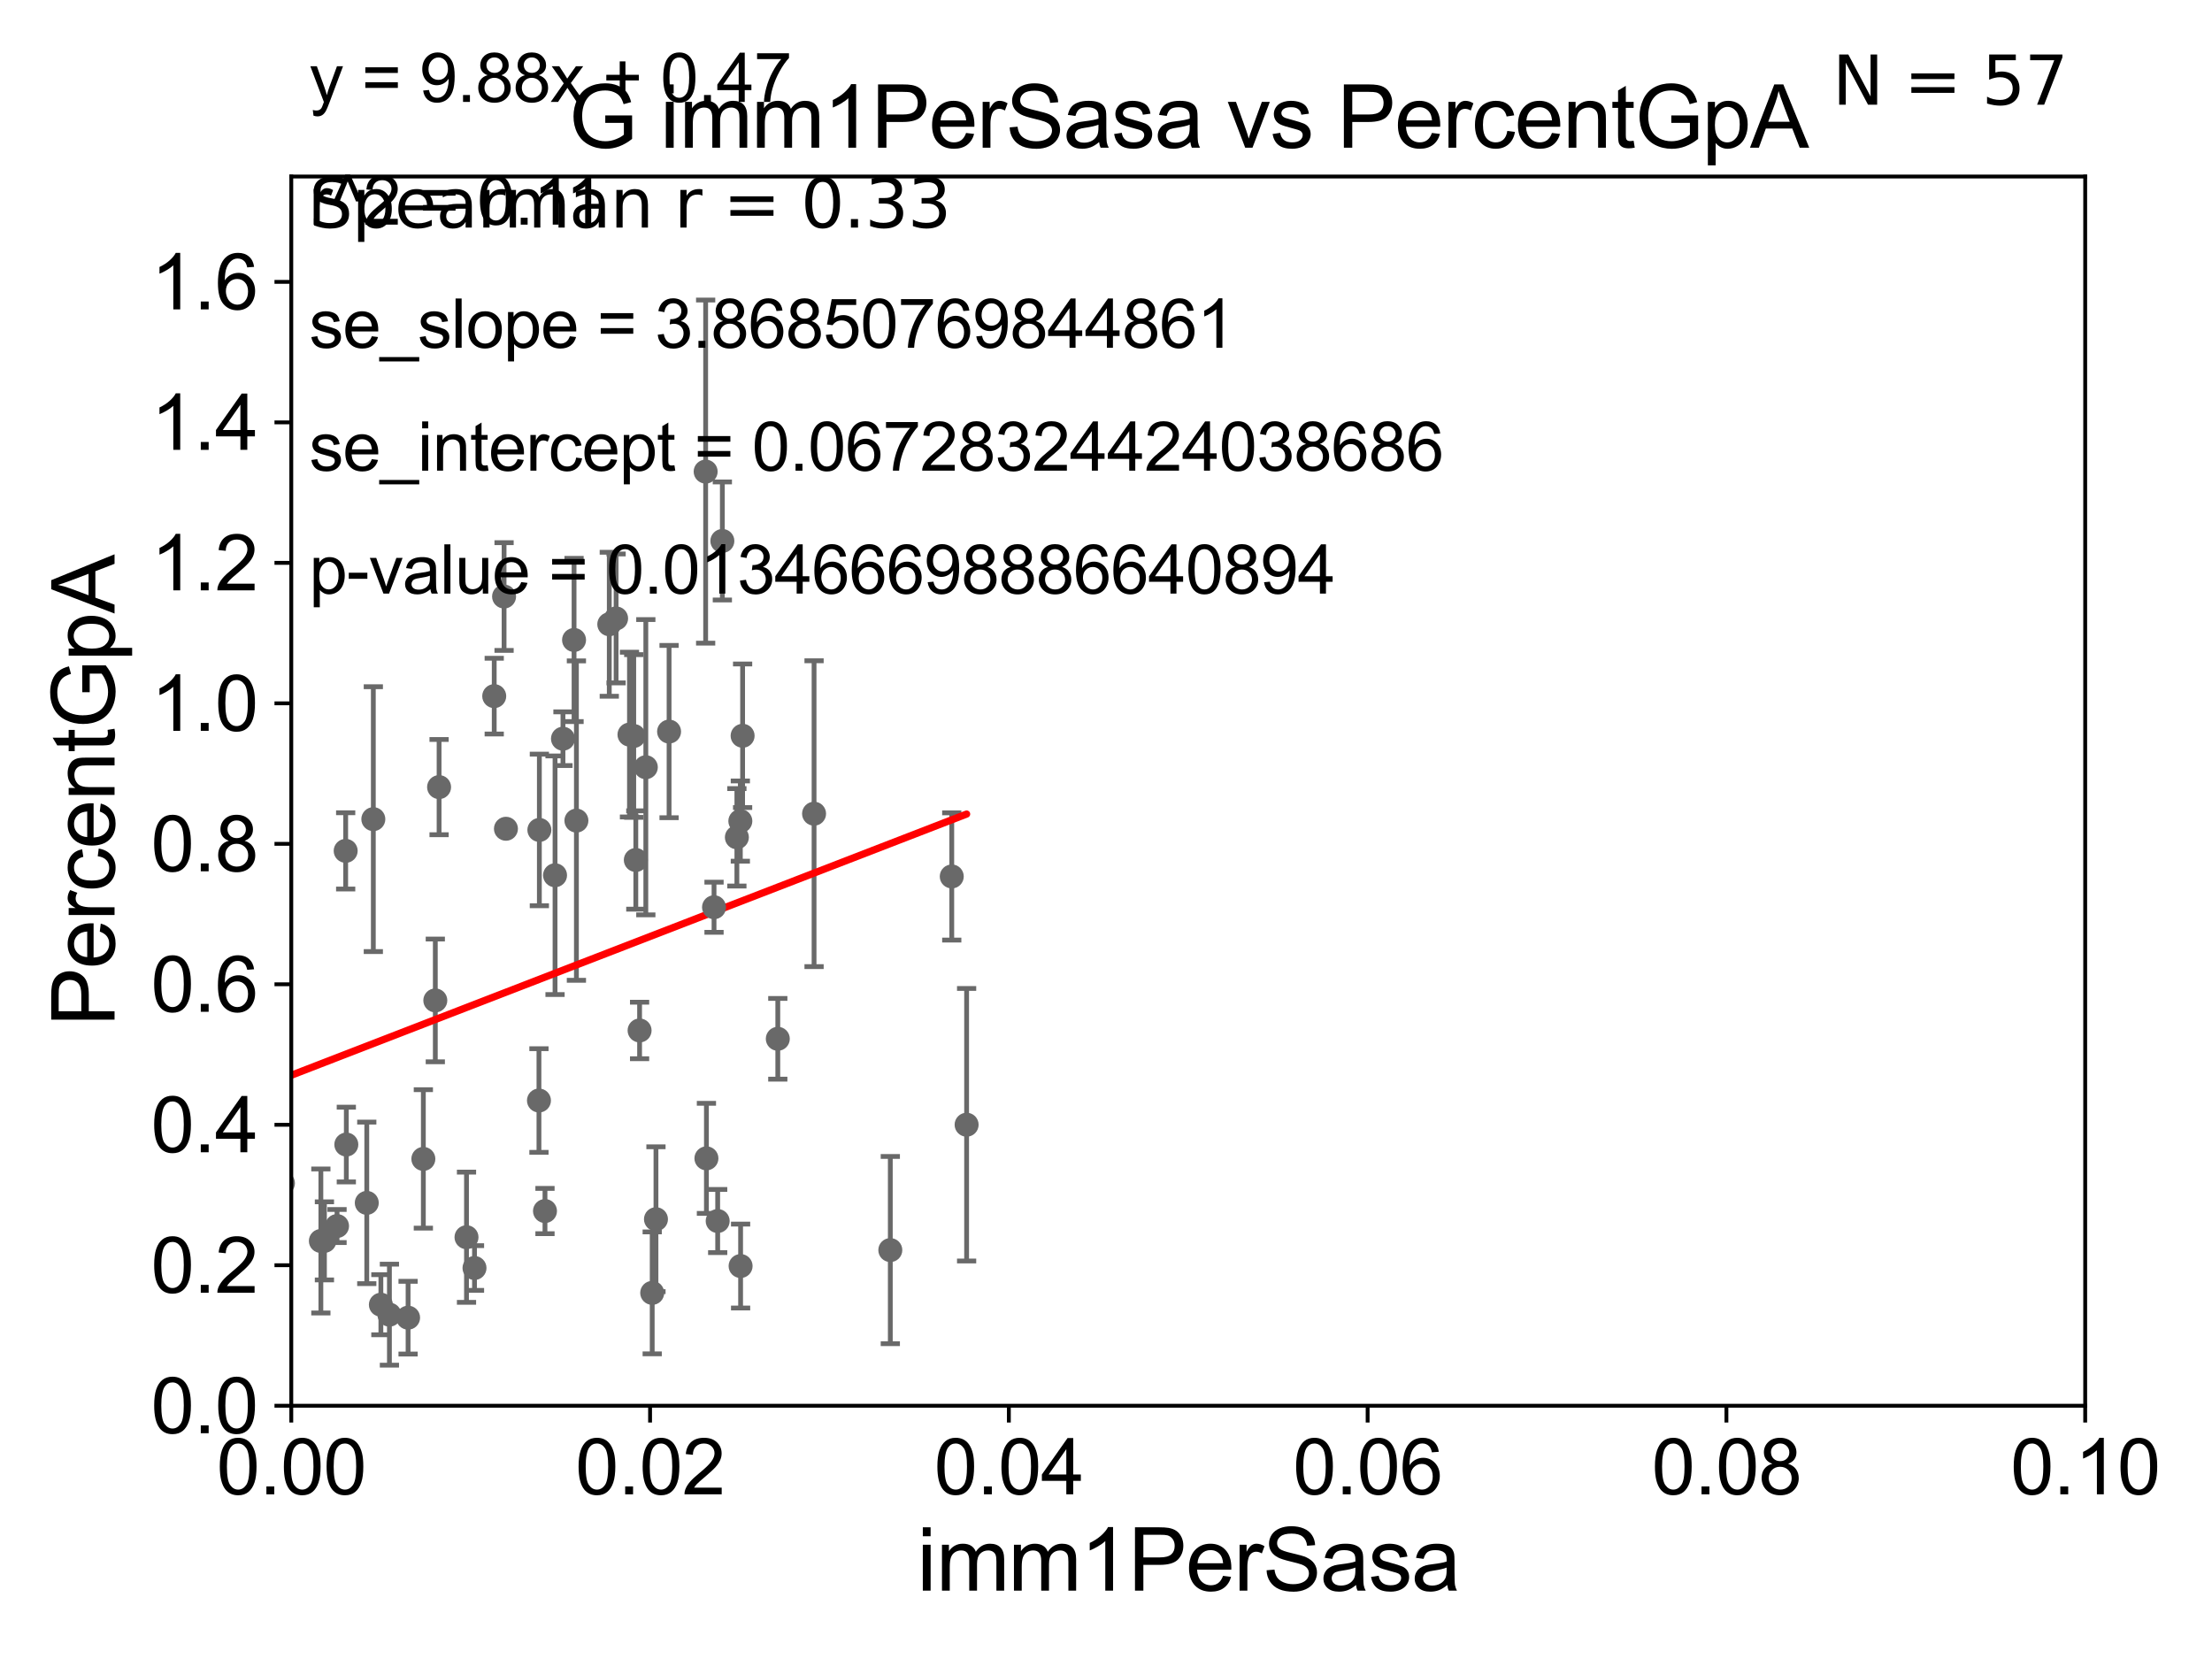 <?xml version="1.0" encoding="utf-8" standalone="no"?>
<!DOCTYPE svg PUBLIC "-//W3C//DTD SVG 1.1//EN"
  "http://www.w3.org/Graphics/SVG/1.1/DTD/svg11.dtd">
<svg xmlns:xlink="http://www.w3.org/1999/xlink" width="460.8pt" height="345.6pt" viewBox="0 0 460.8 345.6" xmlns="http://www.w3.org/2000/svg" version="1.1">
 <defs>
  <style type="text/css">*{stroke-linejoin: round; stroke-linecap: butt}</style>
 </defs>
 <g id="figure_1">
  <g id="patch_1">
   <path d="M 0 345.6 
L 460.8 345.6 
L 460.8 0 
L 0 0 
z
" style="fill: #ffffff"/>
  </g>
  <g id="axes_1">
   <g id="patch_2">
    <path d="M 60.68 292.84 
L 434.385 292.84 
L 434.385 36.775 
L 60.68 36.775 
z
" style="fill: #ffffff"/>
   </g>
   <g id="PathCollection_1">
    <defs>
     <path id="m3602386678" d="M 0 1.118 
C 0.297 1.118 0.581 1 0.791 0.791 
C 1 0.581 1.118 0.297 1.118 0 
C 1.118 -0.297 1 -0.581 0.791 -0.791 
C 0.581 -1 0.297 -1.118 0 -1.118 
C -0.297 -1.118 -0.581 -1 -0.791 -0.791 
C -1 -0.581 -1.118 -0.297 -1.118 0 
C -1.118 0.297 -1 0.581 -0.791 0.791 
C -0.581 1 -0.297 1.118 0 1.118 
z
" style="stroke: #696969"/>
    </defs>
    <g clip-path="url(#pfbcd327d04)">
     <use xlink:href="#m3602386678" x="126.925" y="130.045" style="fill: #696969; stroke: #696969"/>
     <use xlink:href="#m3602386678" x="54.711" y="208.938" style="fill: #696969; stroke: #696969"/>
     <use xlink:href="#m3602386678" x="119.586" y="133.316" style="fill: #696969; stroke: #696969"/>
     <use xlink:href="#m3602386678" x="52.578" y="258.335" style="fill: #696969; stroke: #696969"/>
     <use xlink:href="#m3602386678" x="131.131" y="153.029" style="fill: #696969; stroke: #696969"/>
     <use xlink:href="#m3602386678" x="70.212" y="255.406" style="fill: #696969; stroke: #696969"/>
     <use xlink:href="#m3602386678" x="98.847" y="264.146" style="fill: #696969; stroke: #696969"/>
     <use xlink:href="#m3602386678" x="29.58" y="206.043" style="fill: #696969; stroke: #696969"/>
     <use xlink:href="#m3602386678" x="33.419" y="264.045" style="fill: #696969; stroke: #696969"/>
     <use xlink:href="#m3602386678" x="91.469" y="163.969" style="fill: #696969; stroke: #696969"/>
     <use xlink:href="#m3602386678" x="79.344" y="271.795" style="fill: #696969; stroke: #696969"/>
     <use xlink:href="#m3602386678" x="76.406" y="250.581" style="fill: #696969; stroke: #696969"/>
     <use xlink:href="#m3602386678" x="132.452" y="179.153" style="fill: #696969; stroke: #696969"/>
     <use xlink:href="#m3602386678" x="113.531" y="252.283" style="fill: #696969; stroke: #696969"/>
     <use xlink:href="#m3602386678" x="135.867" y="269.331" style="fill: #696969; stroke: #696969"/>
     <use xlink:href="#m3602386678" x="154.281" y="263.739" style="fill: #696969; stroke: #696969"/>
     <use xlink:href="#m3602386678" x="88.192" y="241.421" style="fill: #696969; stroke: #696969"/>
     <use xlink:href="#m3602386678" x="97.181" y="257.735" style="fill: #696969; stroke: #696969"/>
     <use xlink:href="#m3602386678" x="147.161" y="241.307" style="fill: #696969; stroke: #696969"/>
     <use xlink:href="#m3602386678" x="162.03" y="216.4" style="fill: #696969; stroke: #696969"/>
     <use xlink:href="#m3602386678" x="185.468" y="260.415" style="fill: #696969; stroke: #696969"/>
     <use xlink:href="#m3602386678" x="198.269" y="182.58" style="fill: #696969; stroke: #696969"/>
     <use xlink:href="#m3602386678" x="201.363" y="234.3" style="fill: #696969; stroke: #696969"/>
     <use xlink:href="#m3602386678" x="139.381" y="152.4" style="fill: #696969; stroke: #696969"/>
     <use xlink:href="#m3602386678" x="149.506" y="254.36" style="fill: #696969; stroke: #696969"/>
     <use xlink:href="#m3602386678" x="136.649" y="253.981" style="fill: #696969; stroke: #696969"/>
     <use xlink:href="#m3602386678" x="112.36" y="172.893" style="fill: #696969; stroke: #696969"/>
     <use xlink:href="#m3602386678" x="154.226" y="171.046" style="fill: #696969; stroke: #696969"/>
     <use xlink:href="#m3602386678" x="85.011" y="274.495" style="fill: #696969; stroke: #696969"/>
     <use xlink:href="#m3602386678" x="58.943" y="246.482" style="fill: #696969; stroke: #696969"/>
     <use xlink:href="#m3602386678" x="132.019" y="153.321" style="fill: #696969; stroke: #696969"/>
     <use xlink:href="#m3602386678" x="134.537" y="159.824" style="fill: #696969; stroke: #696969"/>
     <use xlink:href="#m3602386678" x="147" y="98.244" style="fill: #696969; stroke: #696969"/>
     <use xlink:href="#m3602386678" x="128.345" y="128.83" style="fill: #696969; stroke: #696969"/>
     <use xlink:href="#m3602386678" x="90.683" y="208.407" style="fill: #696969; stroke: #696969"/>
     <use xlink:href="#m3602386678" x="115.625" y="182.332" style="fill: #696969; stroke: #696969"/>
     <use xlink:href="#m3602386678" x="102.956" y="145.017" style="fill: #696969; stroke: #696969"/>
     <use xlink:href="#m3602386678" x="154.699" y="153.276" style="fill: #696969; stroke: #696969"/>
     <use xlink:href="#m3602386678" x="150.48" y="112.694" style="fill: #696969; stroke: #696969"/>
     <use xlink:href="#m3602386678" x="77.771" y="170.644" style="fill: #696969; stroke: #696969"/>
     <use xlink:href="#m3602386678" x="133.238" y="214.664" style="fill: #696969; stroke: #696969"/>
     <use xlink:href="#m3602386678" x="105.396" y="172.647" style="fill: #696969; stroke: #696969"/>
     <use xlink:href="#m3602386678" x="117.276" y="153.884" style="fill: #696969; stroke: #696969"/>
     <use xlink:href="#m3602386678" x="105.008" y="124.27" style="fill: #696969; stroke: #696969"/>
     <use xlink:href="#m3602386678" x="81.124" y="273.868" style="fill: #696969; stroke: #696969"/>
     <use xlink:href="#m3602386678" x="169.585" y="169.507" style="fill: #696969; stroke: #696969"/>
     <use xlink:href="#m3602386678" x="148.746" y="188.992" style="fill: #696969; stroke: #696969"/>
     <use xlink:href="#m3602386678" x="120.077" y="170.946" style="fill: #696969; stroke: #696969"/>
     <use xlink:href="#m3602386678" x="72.011" y="177.251" style="fill: #696969; stroke: #696969"/>
     <use xlink:href="#m3602386678" x="44.54" y="180.884" style="fill: #696969; stroke: #696969"/>
     <use xlink:href="#m3602386678" x="153.505" y="174.428" style="fill: #696969; stroke: #696969"/>
     <use xlink:href="#m3602386678" x="72.145" y="238.43" style="fill: #696969; stroke: #696969"/>
     <use xlink:href="#m3602386678" x="112.274" y="229.259" style="fill: #696969; stroke: #696969"/>
     <use xlink:href="#m3602386678" x="67.585" y="258.495" style="fill: #696969; stroke: #696969"/>
     <use xlink:href="#m3602386678" x="51.398" y="223.65" style="fill: #696969; stroke: #696969"/>
     <use xlink:href="#m3602386678" x="25.027" y="264.219" style="fill: #696969; stroke: #696969"/>
     <use xlink:href="#m3602386678" x="66.843" y="258.516" style="fill: #696969; stroke: #696969"/>
    </g>
   </g>
   <g id="matplotlib.axis_1">
    <g id="xtick_1">
     <g id="line2d_1">
      <defs>
       <path id="m9174862f68" d="M 0 0 
L 0 3.5 
" style="stroke: #000000; stroke-width: 0.8"/>
      </defs>
      <g>
       <use xlink:href="#m9174862f68" x="60.68" y="292.84" style="stroke: #000000; stroke-width: 0.8"/>
      </g>
     </g>
     <g id="text_1">
      <!-- 0.00 -->
      <g transform="translate(45.111 311.293)scale(0.16 -0.16)">
       <defs>
        <path id="ArialMT-30" d="M 266 2259 
Q 266 3072 433 3567 
Q 600 4063 929 4331 
Q 1259 4600 1759 4600 
Q 2128 4600 2406 4451 
Q 2684 4303 2865 4023 
Q 3047 3744 3150 3342 
Q 3253 2941 3253 2259 
Q 3253 1453 3087 958 
Q 2922 463 2592 192 
Q 2263 -78 1759 -78 
Q 1097 -78 719 397 
Q 266 969 266 2259 
z
M 844 2259 
Q 844 1131 1108 757 
Q 1372 384 1759 384 
Q 2147 384 2411 759 
Q 2675 1134 2675 2259 
Q 2675 3391 2411 3762 
Q 2147 4134 1753 4134 
Q 1366 4134 1134 3806 
Q 844 3388 844 2259 
z
" transform="scale(0.016)"/>
        <path id="ArialMT-2e" d="M 581 0 
L 581 641 
L 1222 641 
L 1222 0 
L 581 0 
z
" transform="scale(0.016)"/>
       </defs>
       <use xlink:href="#ArialMT-30"/>
       <use xlink:href="#ArialMT-2e" x="55.615"/>
       <use xlink:href="#ArialMT-30" x="83.398"/>
       <use xlink:href="#ArialMT-30" x="139.014"/>
      </g>
     </g>
    </g>
    <g id="xtick_2">
     <g id="line2d_2">
      <g>
       <use xlink:href="#m9174862f68" x="135.421" y="292.84" style="stroke: #000000; stroke-width: 0.8"/>
      </g>
     </g>
     <g id="text_2">
      <!-- 0.02 -->
      <g transform="translate(119.852 311.293)scale(0.16 -0.16)">
       <defs>
        <path id="ArialMT-32" d="M 3222 541 
L 3222 0 
L 194 0 
Q 188 203 259 391 
Q 375 700 629 1000 
Q 884 1300 1366 1694 
Q 2113 2306 2375 2664 
Q 2638 3022 2638 3341 
Q 2638 3675 2398 3904 
Q 2159 4134 1775 4134 
Q 1369 4134 1125 3890 
Q 881 3647 878 3216 
L 300 3275 
Q 359 3922 746 4261 
Q 1134 4600 1788 4600 
Q 2447 4600 2831 4234 
Q 3216 3869 3216 3328 
Q 3216 3053 3103 2787 
Q 2991 2522 2730 2228 
Q 2469 1934 1863 1422 
Q 1356 997 1212 845 
Q 1069 694 975 541 
L 3222 541 
z
" transform="scale(0.016)"/>
       </defs>
       <use xlink:href="#ArialMT-30"/>
       <use xlink:href="#ArialMT-2e" x="55.615"/>
       <use xlink:href="#ArialMT-30" x="83.398"/>
       <use xlink:href="#ArialMT-32" x="139.014"/>
      </g>
     </g>
    </g>
    <g id="xtick_3">
     <g id="line2d_3">
      <g>
       <use xlink:href="#m9174862f68" x="210.162" y="292.84" style="stroke: #000000; stroke-width: 0.8"/>
      </g>
     </g>
     <g id="text_3">
      <!-- 0.04 -->
      <g transform="translate(194.593 311.293)scale(0.16 -0.16)">
       <defs>
        <path id="ArialMT-34" d="M 2069 0 
L 2069 1097 
L 81 1097 
L 81 1613 
L 2172 4581 
L 2631 4581 
L 2631 1613 
L 3250 1613 
L 3250 1097 
L 2631 1097 
L 2631 0 
L 2069 0 
z
M 2069 1613 
L 2069 3678 
L 634 1613 
L 2069 1613 
z
" transform="scale(0.016)"/>
       </defs>
       <use xlink:href="#ArialMT-30"/>
       <use xlink:href="#ArialMT-2e" x="55.615"/>
       <use xlink:href="#ArialMT-30" x="83.398"/>
       <use xlink:href="#ArialMT-34" x="139.014"/>
      </g>
     </g>
    </g>
    <g id="xtick_4">
     <g id="line2d_4">
      <g>
       <use xlink:href="#m9174862f68" x="284.903" y="292.84" style="stroke: #000000; stroke-width: 0.8"/>
      </g>
     </g>
     <g id="text_4">
      <!-- 0.06 -->
      <g transform="translate(269.334 311.293)scale(0.16 -0.16)">
       <defs>
        <path id="ArialMT-36" d="M 3184 3459 
L 2625 3416 
Q 2550 3747 2413 3897 
Q 2184 4138 1850 4138 
Q 1581 4138 1378 3988 
Q 1113 3794 959 3422 
Q 806 3050 800 2363 
Q 1003 2672 1297 2822 
Q 1591 2972 1913 2972 
Q 2475 2972 2870 2558 
Q 3266 2144 3266 1488 
Q 3266 1056 3080 686 
Q 2894 316 2569 119 
Q 2244 -78 1831 -78 
Q 1128 -78 684 439 
Q 241 956 241 2144 
Q 241 3472 731 4075 
Q 1159 4600 1884 4600 
Q 2425 4600 2770 4297 
Q 3116 3994 3184 3459 
z
M 888 1484 
Q 888 1194 1011 928 
Q 1134 663 1356 523 
Q 1578 384 1822 384 
Q 2178 384 2434 671 
Q 2691 959 2691 1453 
Q 2691 1928 2437 2201 
Q 2184 2475 1800 2475 
Q 1419 2475 1153 2201 
Q 888 1928 888 1484 
z
" transform="scale(0.016)"/>
       </defs>
       <use xlink:href="#ArialMT-30"/>
       <use xlink:href="#ArialMT-2e" x="55.615"/>
       <use xlink:href="#ArialMT-30" x="83.398"/>
       <use xlink:href="#ArialMT-36" x="139.014"/>
      </g>
     </g>
    </g>
    <g id="xtick_5">
     <g id="line2d_5">
      <g>
       <use xlink:href="#m9174862f68" x="359.644" y="292.84" style="stroke: #000000; stroke-width: 0.8"/>
      </g>
     </g>
     <g id="text_5">
      <!-- 0.08 -->
      <g transform="translate(344.075 311.293)scale(0.16 -0.16)">
       <defs>
        <path id="ArialMT-38" d="M 1131 2484 
Q 781 2613 612 2850 
Q 444 3088 444 3419 
Q 444 3919 803 4259 
Q 1163 4600 1759 4600 
Q 2359 4600 2725 4251 
Q 3091 3903 3091 3403 
Q 3091 3084 2923 2848 
Q 2756 2613 2416 2484 
Q 2838 2347 3058 2040 
Q 3278 1734 3278 1309 
Q 3278 722 2862 322 
Q 2447 -78 1769 -78 
Q 1091 -78 675 323 
Q 259 725 259 1325 
Q 259 1772 486 2073 
Q 713 2375 1131 2484 
z
M 1019 3438 
Q 1019 3113 1228 2906 
Q 1438 2700 1772 2700 
Q 2097 2700 2305 2904 
Q 2513 3109 2513 3406 
Q 2513 3716 2298 3927 
Q 2084 4138 1766 4138 
Q 1444 4138 1231 3931 
Q 1019 3725 1019 3438 
z
M 838 1322 
Q 838 1081 952 856 
Q 1066 631 1291 507 
Q 1516 384 1775 384 
Q 2178 384 2440 643 
Q 2703 903 2703 1303 
Q 2703 1709 2433 1975 
Q 2163 2241 1756 2241 
Q 1359 2241 1098 1978 
Q 838 1716 838 1322 
z
" transform="scale(0.016)"/>
       </defs>
       <use xlink:href="#ArialMT-30"/>
       <use xlink:href="#ArialMT-2e" x="55.615"/>
       <use xlink:href="#ArialMT-30" x="83.398"/>
       <use xlink:href="#ArialMT-38" x="139.014"/>
      </g>
     </g>
    </g>
    <g id="xtick_6">
     <g id="line2d_6">
      <g>
       <use xlink:href="#m9174862f68" x="434.385" y="292.84" style="stroke: #000000; stroke-width: 0.8"/>
      </g>
     </g>
     <g id="text_6">
      <!-- 0.10 -->
      <g transform="translate(418.816 311.293)scale(0.16 -0.16)">
       <defs>
        <path id="ArialMT-31" d="M 2384 0 
L 1822 0 
L 1822 3584 
Q 1619 3391 1289 3197 
Q 959 3003 697 2906 
L 697 3450 
Q 1169 3672 1522 3987 
Q 1875 4303 2022 4600 
L 2384 4600 
L 2384 0 
z
" transform="scale(0.016)"/>
       </defs>
       <use xlink:href="#ArialMT-30"/>
       <use xlink:href="#ArialMT-2e" x="55.615"/>
       <use xlink:href="#ArialMT-31" x="83.398"/>
       <use xlink:href="#ArialMT-30" x="139.014"/>
      </g>
     </g>
    </g>
    <g id="text_7">
     <!-- imm1PerSasa -->
     <g transform="translate(191.017 331.357)scale(0.18 -0.18)">
      <defs>
       <path id="ArialMT-69" d="M 425 3934 
L 425 4581 
L 988 4581 
L 988 3934 
L 425 3934 
z
M 425 0 
L 425 3319 
L 988 3319 
L 988 0 
L 425 0 
z
" transform="scale(0.016)"/>
       <path id="ArialMT-6d" d="M 422 0 
L 422 3319 
L 925 3319 
L 925 2853 
Q 1081 3097 1340 3245 
Q 1600 3394 1931 3394 
Q 2300 3394 2536 3241 
Q 2772 3088 2869 2813 
Q 3263 3394 3894 3394 
Q 4388 3394 4653 3120 
Q 4919 2847 4919 2278 
L 4919 0 
L 4359 0 
L 4359 2091 
Q 4359 2428 4304 2576 
Q 4250 2725 4106 2815 
Q 3963 2906 3769 2906 
Q 3419 2906 3187 2673 
Q 2956 2441 2956 1928 
L 2956 0 
L 2394 0 
L 2394 2156 
Q 2394 2531 2256 2718 
Q 2119 2906 1806 2906 
Q 1569 2906 1367 2781 
Q 1166 2656 1075 2415 
Q 984 2175 984 1722 
L 984 0 
L 422 0 
z
" transform="scale(0.016)"/>
       <path id="ArialMT-50" d="M 494 0 
L 494 4581 
L 2222 4581 
Q 2678 4581 2919 4538 
Q 3256 4481 3484 4323 
Q 3713 4166 3852 3881 
Q 3991 3597 3991 3256 
Q 3991 2672 3619 2267 
Q 3247 1863 2275 1863 
L 1100 1863 
L 1100 0 
L 494 0 
z
M 1100 2403 
L 2284 2403 
Q 2872 2403 3119 2622 
Q 3366 2841 3366 3238 
Q 3366 3525 3220 3729 
Q 3075 3934 2838 4000 
Q 2684 4041 2272 4041 
L 1100 4041 
L 1100 2403 
z
" transform="scale(0.016)"/>
       <path id="ArialMT-65" d="M 2694 1069 
L 3275 997 
Q 3138 488 2766 206 
Q 2394 -75 1816 -75 
Q 1088 -75 661 373 
Q 234 822 234 1631 
Q 234 2469 665 2931 
Q 1097 3394 1784 3394 
Q 2450 3394 2872 2941 
Q 3294 2488 3294 1666 
Q 3294 1616 3291 1516 
L 816 1516 
Q 847 969 1125 678 
Q 1403 388 1819 388 
Q 2128 388 2347 550 
Q 2566 713 2694 1069 
z
M 847 1978 
L 2700 1978 
Q 2663 2397 2488 2606 
Q 2219 2931 1791 2931 
Q 1403 2931 1139 2672 
Q 875 2413 847 1978 
z
" transform="scale(0.016)"/>
       <path id="ArialMT-72" d="M 416 0 
L 416 3319 
L 922 3319 
L 922 2816 
Q 1116 3169 1280 3281 
Q 1444 3394 1641 3394 
Q 1925 3394 2219 3213 
L 2025 2691 
Q 1819 2813 1613 2813 
Q 1428 2813 1281 2702 
Q 1134 2591 1072 2394 
Q 978 2094 978 1738 
L 978 0 
L 416 0 
z
" transform="scale(0.016)"/>
       <path id="ArialMT-53" d="M 288 1472 
L 859 1522 
Q 900 1178 1048 958 
Q 1197 738 1509 602 
Q 1822 466 2213 466 
Q 2559 466 2825 569 
Q 3091 672 3220 851 
Q 3350 1031 3350 1244 
Q 3350 1459 3225 1620 
Q 3100 1781 2813 1891 
Q 2628 1963 1997 2114 
Q 1366 2266 1113 2400 
Q 784 2572 623 2826 
Q 463 3081 463 3397 
Q 463 3744 659 4045 
Q 856 4347 1234 4503 
Q 1613 4659 2075 4659 
Q 2584 4659 2973 4495 
Q 3363 4331 3572 4012 
Q 3781 3694 3797 3291 
L 3216 3247 
Q 3169 3681 2898 3903 
Q 2628 4125 2100 4125 
Q 1550 4125 1298 3923 
Q 1047 3722 1047 3438 
Q 1047 3191 1225 3031 
Q 1400 2872 2139 2705 
Q 2878 2538 3153 2413 
Q 3553 2228 3743 1945 
Q 3934 1663 3934 1294 
Q 3934 928 3725 604 
Q 3516 281 3123 101 
Q 2731 -78 2241 -78 
Q 1619 -78 1198 103 
Q 778 284 539 648 
Q 300 1013 288 1472 
z
" transform="scale(0.016)"/>
       <path id="ArialMT-61" d="M 2588 409 
Q 2275 144 1986 34 
Q 1697 -75 1366 -75 
Q 819 -75 525 192 
Q 231 459 231 875 
Q 231 1119 342 1320 
Q 453 1522 633 1644 
Q 813 1766 1038 1828 
Q 1203 1872 1538 1913 
Q 2219 1994 2541 2106 
Q 2544 2222 2544 2253 
Q 2544 2597 2384 2738 
Q 2169 2928 1744 2928 
Q 1347 2928 1158 2789 
Q 969 2650 878 2297 
L 328 2372 
Q 403 2725 575 2942 
Q 747 3159 1072 3276 
Q 1397 3394 1825 3394 
Q 2250 3394 2515 3294 
Q 2781 3194 2906 3042 
Q 3031 2891 3081 2659 
Q 3109 2516 3109 2141 
L 3109 1391 
Q 3109 606 3145 398 
Q 3181 191 3288 0 
L 2700 0 
Q 2613 175 2588 409 
z
M 2541 1666 
Q 2234 1541 1622 1453 
Q 1275 1403 1131 1340 
Q 988 1278 909 1158 
Q 831 1038 831 891 
Q 831 666 1001 516 
Q 1172 366 1500 366 
Q 1825 366 2078 508 
Q 2331 650 2450 897 
Q 2541 1088 2541 1459 
L 2541 1666 
z
" transform="scale(0.016)"/>
       <path id="ArialMT-73" d="M 197 991 
L 753 1078 
Q 800 744 1014 566 
Q 1228 388 1613 388 
Q 2000 388 2187 545 
Q 2375 703 2375 916 
Q 2375 1106 2209 1216 
Q 2094 1291 1634 1406 
Q 1016 1563 777 1677 
Q 538 1791 414 1992 
Q 291 2194 291 2438 
Q 291 2659 392 2848 
Q 494 3038 669 3163 
Q 800 3259 1026 3326 
Q 1253 3394 1513 3394 
Q 1903 3394 2198 3281 
Q 2494 3169 2634 2976 
Q 2775 2784 2828 2463 
L 2278 2388 
Q 2241 2644 2061 2787 
Q 1881 2931 1553 2931 
Q 1166 2931 1000 2803 
Q 834 2675 834 2503 
Q 834 2394 903 2306 
Q 972 2216 1119 2156 
Q 1203 2125 1616 2013 
Q 2213 1853 2448 1751 
Q 2684 1650 2818 1456 
Q 2953 1263 2953 975 
Q 2953 694 2789 445 
Q 2625 197 2315 61 
Q 2006 -75 1616 -75 
Q 969 -75 630 194 
Q 291 463 197 991 
z
" transform="scale(0.016)"/>
      </defs>
      <use xlink:href="#ArialMT-69"/>
      <use xlink:href="#ArialMT-6d" x="22.217"/>
      <use xlink:href="#ArialMT-6d" x="105.518"/>
      <use xlink:href="#ArialMT-31" x="188.818"/>
      <use xlink:href="#ArialMT-50" x="244.434"/>
      <use xlink:href="#ArialMT-65" x="311.133"/>
      <use xlink:href="#ArialMT-72" x="366.748"/>
      <use xlink:href="#ArialMT-53" x="400.049"/>
      <use xlink:href="#ArialMT-61" x="466.748"/>
      <use xlink:href="#ArialMT-73" x="522.363"/>
      <use xlink:href="#ArialMT-61" x="572.363"/>
     </g>
    </g>
   </g>
   <g id="matplotlib.axis_2">
    <g id="ytick_1">
     <g id="line2d_7">
      <defs>
       <path id="md0af1a3365" d="M 0 0 
L -3.5 0 
" style="stroke: #000000; stroke-width: 0.8"/>
      </defs>
      <g>
       <use xlink:href="#md0af1a3365" x="60.68" y="292.84" style="stroke: #000000; stroke-width: 0.8"/>
      </g>
     </g>
     <g id="text_8">
      <!-- 0.0 -->
      <g transform="translate(31.44 298.566)scale(0.16 -0.16)">
       <use xlink:href="#ArialMT-30"/>
       <use xlink:href="#ArialMT-2e" x="55.615"/>
       <use xlink:href="#ArialMT-30" x="83.398"/>
      </g>
     </g>
    </g>
    <g id="ytick_2">
     <g id="line2d_8">
      <g>
       <use xlink:href="#md0af1a3365" x="60.68" y="263.575" style="stroke: #000000; stroke-width: 0.8"/>
      </g>
     </g>
     <g id="text_9">
      <!-- 0.2 -->
      <g transform="translate(31.44 269.302)scale(0.16 -0.16)">
       <use xlink:href="#ArialMT-30"/>
       <use xlink:href="#ArialMT-2e" x="55.615"/>
       <use xlink:href="#ArialMT-32" x="83.398"/>
      </g>
     </g>
    </g>
    <g id="ytick_3">
     <g id="line2d_9">
      <g>
       <use xlink:href="#md0af1a3365" x="60.68" y="234.311" style="stroke: #000000; stroke-width: 0.8"/>
      </g>
     </g>
     <g id="text_10">
      <!-- 0.4 -->
      <g transform="translate(31.44 240.037)scale(0.16 -0.16)">
       <use xlink:href="#ArialMT-30"/>
       <use xlink:href="#ArialMT-2e" x="55.615"/>
       <use xlink:href="#ArialMT-34" x="83.398"/>
      </g>
     </g>
    </g>
    <g id="ytick_4">
     <g id="line2d_10">
      <g>
       <use xlink:href="#md0af1a3365" x="60.68" y="205.046" style="stroke: #000000; stroke-width: 0.8"/>
      </g>
     </g>
     <g id="text_11">
      <!-- 0.6 -->
      <g transform="translate(31.44 210.772)scale(0.16 -0.16)">
       <use xlink:href="#ArialMT-30"/>
       <use xlink:href="#ArialMT-2e" x="55.615"/>
       <use xlink:href="#ArialMT-36" x="83.398"/>
      </g>
     </g>
    </g>
    <g id="ytick_5">
     <g id="line2d_11">
      <g>
       <use xlink:href="#md0af1a3365" x="60.68" y="175.782" style="stroke: #000000; stroke-width: 0.8"/>
      </g>
     </g>
     <g id="text_12">
      <!-- 0.8 -->
      <g transform="translate(31.44 181.508)scale(0.16 -0.16)">
       <use xlink:href="#ArialMT-30"/>
       <use xlink:href="#ArialMT-2e" x="55.615"/>
       <use xlink:href="#ArialMT-38" x="83.398"/>
      </g>
     </g>
    </g>
    <g id="ytick_6">
     <g id="line2d_12">
      <g>
       <use xlink:href="#md0af1a3365" x="60.68" y="146.517" style="stroke: #000000; stroke-width: 0.8"/>
      </g>
     </g>
     <g id="text_13">
      <!-- 1.0 -->
      <g transform="translate(31.44 152.243)scale(0.16 -0.16)">
       <use xlink:href="#ArialMT-31"/>
       <use xlink:href="#ArialMT-2e" x="55.615"/>
       <use xlink:href="#ArialMT-30" x="83.398"/>
      </g>
     </g>
    </g>
    <g id="ytick_7">
     <g id="line2d_13">
      <g>
       <use xlink:href="#md0af1a3365" x="60.68" y="117.252" style="stroke: #000000; stroke-width: 0.8"/>
      </g>
     </g>
     <g id="text_14">
      <!-- 1.2 -->
      <g transform="translate(31.44 122.979)scale(0.16 -0.16)">
       <use xlink:href="#ArialMT-31"/>
       <use xlink:href="#ArialMT-2e" x="55.615"/>
       <use xlink:href="#ArialMT-32" x="83.398"/>
      </g>
     </g>
    </g>
    <g id="ytick_8">
     <g id="line2d_14">
      <g>
       <use xlink:href="#md0af1a3365" x="60.68" y="87.988" style="stroke: #000000; stroke-width: 0.8"/>
      </g>
     </g>
     <g id="text_15">
      <!-- 1.4 -->
      <g transform="translate(31.44 93.714)scale(0.16 -0.16)">
       <use xlink:href="#ArialMT-31"/>
       <use xlink:href="#ArialMT-2e" x="55.615"/>
       <use xlink:href="#ArialMT-34" x="83.398"/>
      </g>
     </g>
    </g>
    <g id="ytick_9">
     <g id="line2d_15">
      <g>
       <use xlink:href="#md0af1a3365" x="60.68" y="58.723" style="stroke: #000000; stroke-width: 0.8"/>
      </g>
     </g>
     <g id="text_16">
      <!-- 1.6 -->
      <g transform="translate(31.44 64.45)scale(0.16 -0.16)">
       <use xlink:href="#ArialMT-31"/>
       <use xlink:href="#ArialMT-2e" x="55.615"/>
       <use xlink:href="#ArialMT-36" x="83.398"/>
      </g>
     </g>
    </g>
    <g id="text_17">
     <!-- PercentGpA -->
     <g transform="translate(23.863 213.831)rotate(-90)scale(0.18 -0.18)">
      <defs>
       <path id="ArialMT-63" d="M 2588 1216 
L 3141 1144 
Q 3050 572 2676 248 
Q 2303 -75 1759 -75 
Q 1078 -75 664 370 
Q 250 816 250 1647 
Q 250 2184 428 2587 
Q 606 2991 970 3192 
Q 1334 3394 1763 3394 
Q 2303 3394 2647 3120 
Q 2991 2847 3088 2344 
L 2541 2259 
Q 2463 2594 2264 2762 
Q 2066 2931 1784 2931 
Q 1359 2931 1093 2626 
Q 828 2322 828 1663 
Q 828 994 1084 691 
Q 1341 388 1753 388 
Q 2084 388 2306 591 
Q 2528 794 2588 1216 
z
" transform="scale(0.016)"/>
       <path id="ArialMT-6e" d="M 422 0 
L 422 3319 
L 928 3319 
L 928 2847 
Q 1294 3394 1984 3394 
Q 2284 3394 2536 3286 
Q 2788 3178 2913 3003 
Q 3038 2828 3088 2588 
Q 3119 2431 3119 2041 
L 3119 0 
L 2556 0 
L 2556 2019 
Q 2556 2363 2490 2533 
Q 2425 2703 2258 2804 
Q 2091 2906 1866 2906 
Q 1506 2906 1245 2678 
Q 984 2450 984 1813 
L 984 0 
L 422 0 
z
" transform="scale(0.016)"/>
       <path id="ArialMT-74" d="M 1650 503 
L 1731 6 
Q 1494 -44 1306 -44 
Q 1000 -44 831 53 
Q 663 150 594 308 
Q 525 466 525 972 
L 525 2881 
L 113 2881 
L 113 3319 
L 525 3319 
L 525 4141 
L 1084 4478 
L 1084 3319 
L 1650 3319 
L 1650 2881 
L 1084 2881 
L 1084 941 
Q 1084 700 1114 631 
Q 1144 563 1211 522 
Q 1278 481 1403 481 
Q 1497 481 1650 503 
z
" transform="scale(0.016)"/>
       <path id="ArialMT-47" d="M 2638 1797 
L 2638 2334 
L 4578 2338 
L 4578 638 
Q 4131 281 3656 101 
Q 3181 -78 2681 -78 
Q 2006 -78 1454 211 
Q 903 500 622 1047 
Q 341 1594 341 2269 
Q 341 2938 620 3517 
Q 900 4097 1425 4378 
Q 1950 4659 2634 4659 
Q 3131 4659 3532 4498 
Q 3934 4338 4162 4050 
Q 4391 3763 4509 3300 
L 3963 3150 
Q 3859 3500 3706 3700 
Q 3553 3900 3268 4020 
Q 2984 4141 2638 4141 
Q 2222 4141 1919 4014 
Q 1616 3888 1430 3681 
Q 1244 3475 1141 3228 
Q 966 2803 966 2306 
Q 966 1694 1177 1281 
Q 1388 869 1791 669 
Q 2194 469 2647 469 
Q 3041 469 3416 620 
Q 3791 772 3984 944 
L 3984 1797 
L 2638 1797 
z
" transform="scale(0.016)"/>
       <path id="ArialMT-70" d="M 422 -1272 
L 422 3319 
L 934 3319 
L 934 2888 
Q 1116 3141 1344 3267 
Q 1572 3394 1897 3394 
Q 2322 3394 2647 3175 
Q 2972 2956 3137 2557 
Q 3303 2159 3303 1684 
Q 3303 1175 3120 767 
Q 2938 359 2589 142 
Q 2241 -75 1856 -75 
Q 1575 -75 1351 44 
Q 1128 163 984 344 
L 984 -1272 
L 422 -1272 
z
M 931 1641 
Q 931 1000 1190 694 
Q 1450 388 1819 388 
Q 2194 388 2461 705 
Q 2728 1022 2728 1688 
Q 2728 2322 2467 2637 
Q 2206 2953 1844 2953 
Q 1484 2953 1207 2617 
Q 931 2281 931 1641 
z
" transform="scale(0.016)"/>
       <path id="ArialMT-41" d="M -9 0 
L 1750 4581 
L 2403 4581 
L 4278 0 
L 3588 0 
L 3053 1388 
L 1138 1388 
L 634 0 
L -9 0 
z
M 1313 1881 
L 2866 1881 
L 2388 3150 
Q 2169 3728 2063 4100 
Q 1975 3659 1816 3225 
L 1313 1881 
z
" transform="scale(0.016)"/>
      </defs>
      <use xlink:href="#ArialMT-50"/>
      <use xlink:href="#ArialMT-65" x="66.699"/>
      <use xlink:href="#ArialMT-72" x="122.314"/>
      <use xlink:href="#ArialMT-63" x="155.615"/>
      <use xlink:href="#ArialMT-65" x="205.615"/>
      <use xlink:href="#ArialMT-6e" x="261.23"/>
      <use xlink:href="#ArialMT-74" x="316.846"/>
      <use xlink:href="#ArialMT-47" x="344.629"/>
      <use xlink:href="#ArialMT-70" x="422.412"/>
      <use xlink:href="#ArialMT-41" x="478.027"/>
     </g>
    </g>
   </g>
   <g id="LineCollection_1">
    <path d="M 126.925 145.04 
L 126.925 115.05 
" clip-path="url(#pfbcd327d04)" style="fill: none; stroke: #696969"/>
    <path d="M 54.711 217.872 
L 54.711 200.004 
" clip-path="url(#pfbcd327d04)" style="fill: none; stroke: #696969"/>
    <path d="M 119.586 150.319 
L 119.586 116.313 
" clip-path="url(#pfbcd327d04)" style="fill: none; stroke: #696969"/>
    <path d="M 52.578 264.093 
L 52.578 252.577 
" clip-path="url(#pfbcd327d04)" style="fill: none; stroke: #696969"/>
    <path d="M 131.131 170.188 
L 131.131 135.87 
" clip-path="url(#pfbcd327d04)" style="fill: none; stroke: #696969"/>
    <path d="M 70.212 258.849 
L 70.212 251.962 
" clip-path="url(#pfbcd327d04)" style="fill: none; stroke: #696969"/>
    <path d="M 98.847 268.803 
L 98.847 259.488 
" clip-path="url(#pfbcd327d04)" style="fill: none; stroke: #696969"/>
    <path d="M 29.58 210.445 
L 29.58 201.642 
" clip-path="url(#pfbcd327d04)" style="fill: none; stroke: #696969"/>
    <path d="M 33.419 269.528 
L 33.419 258.562 
" clip-path="url(#pfbcd327d04)" style="fill: none; stroke: #696969"/>
    <path d="M 91.469 173.889 
L 91.469 154.049 
" clip-path="url(#pfbcd327d04)" style="fill: none; stroke: #696969"/>
    <path d="M 79.344 278.056 
L 79.344 265.534 
" clip-path="url(#pfbcd327d04)" style="fill: none; stroke: #696969"/>
    <path d="M 76.406 267.408 
L 76.406 233.754 
" clip-path="url(#pfbcd327d04)" style="fill: none; stroke: #696969"/>
    <path d="M 132.452 189.393 
L 132.452 168.912 
" clip-path="url(#pfbcd327d04)" style="fill: none; stroke: #696969"/>
    <path d="M 113.531 257 
L 113.531 247.566 
" clip-path="url(#pfbcd327d04)" style="fill: none; stroke: #696969"/>
    <path d="M 135.867 282.032 
L 135.867 256.63 
" clip-path="url(#pfbcd327d04)" style="fill: none; stroke: #696969"/>
    <path d="M 154.281 272.477 
L 154.281 255.001 
" clip-path="url(#pfbcd327d04)" style="fill: none; stroke: #696969"/>
    <path d="M 88.192 255.839 
L 88.192 227.003 
" clip-path="url(#pfbcd327d04)" style="fill: none; stroke: #696969"/>
    <path d="M 97.181 271.297 
L 97.181 244.174 
" clip-path="url(#pfbcd327d04)" style="fill: none; stroke: #696969"/>
    <path d="M 147.161 252.772 
L 147.161 229.842 
" clip-path="url(#pfbcd327d04)" style="fill: none; stroke: #696969"/>
    <path d="M 162.03 224.807 
L 162.03 207.993 
" clip-path="url(#pfbcd327d04)" style="fill: none; stroke: #696969"/>
    <path d="M 185.468 279.913 
L 185.468 240.916 
" clip-path="url(#pfbcd327d04)" style="fill: none; stroke: #696969"/>
    <path d="M 198.269 195.833 
L 198.269 169.327 
" clip-path="url(#pfbcd327d04)" style="fill: none; stroke: #696969"/>
    <path d="M 201.363 262.684 
L 201.363 205.917 
" clip-path="url(#pfbcd327d04)" style="fill: none; stroke: #696969"/>
    <path d="M 139.381 170.343 
L 139.381 134.457 
" clip-path="url(#pfbcd327d04)" style="fill: none; stroke: #696969"/>
    <path d="M 149.506 260.941 
L 149.506 247.779 
" clip-path="url(#pfbcd327d04)" style="fill: none; stroke: #696969"/>
    <path d="M 136.649 269.068 
L 136.649 238.894 
" clip-path="url(#pfbcd327d04)" style="fill: none; stroke: #696969"/>
    <path d="M 112.36 188.684 
L 112.36 157.102 
" clip-path="url(#pfbcd327d04)" style="fill: none; stroke: #696969"/>
    <path d="M 154.226 179.402 
L 154.226 162.689 
" clip-path="url(#pfbcd327d04)" style="fill: none; stroke: #696969"/>
    <path d="M 85.011 282.07 
L 85.011 266.919 
" clip-path="url(#pfbcd327d04)" style="fill: none; stroke: #696969"/>
    <path d="M 58.943 250.215 
L 58.943 242.748 
" clip-path="url(#pfbcd327d04)" style="fill: none; stroke: #696969"/>
    <path d="M 132.019 170.269 
L 132.019 136.372 
" clip-path="url(#pfbcd327d04)" style="fill: none; stroke: #696969"/>
    <path d="M 134.537 190.579 
L 134.537 129.068 
" clip-path="url(#pfbcd327d04)" style="fill: none; stroke: #696969"/>
    <path d="M 147 133.986 
L 147 62.503 
" clip-path="url(#pfbcd327d04)" style="fill: none; stroke: #696969"/>
    <path d="M 128.345 142.256 
L 128.345 115.404 
" clip-path="url(#pfbcd327d04)" style="fill: none; stroke: #696969"/>
    <path d="M 90.683 221.193 
L 90.683 195.622 
" clip-path="url(#pfbcd327d04)" style="fill: none; stroke: #696969"/>
    <path d="M 115.625 207.184 
L 115.625 157.479 
" clip-path="url(#pfbcd327d04)" style="fill: none; stroke: #696969"/>
    <path d="M 102.956 152.909 
L 102.956 137.124 
" clip-path="url(#pfbcd327d04)" style="fill: none; stroke: #696969"/>
    <path d="M 154.699 168.229 
L 154.699 138.323 
" clip-path="url(#pfbcd327d04)" style="fill: none; stroke: #696969"/>
    <path d="M 150.48 124.987 
L 150.48 100.401 
" clip-path="url(#pfbcd327d04)" style="fill: none; stroke: #696969"/>
    <path d="M 77.771 198.23 
L 77.771 143.057 
" clip-path="url(#pfbcd327d04)" style="fill: none; stroke: #696969"/>
    <path d="M 133.238 220.552 
L 133.238 208.777 
" clip-path="url(#pfbcd327d04)" style="fill: none; stroke: #696969"/>
    <path d="M 105.396 173.156 
L 105.396 172.138 
" clip-path="url(#pfbcd327d04)" style="fill: none; stroke: #696969"/>
    <path d="M 117.276 159.478 
L 117.276 148.29 
" clip-path="url(#pfbcd327d04)" style="fill: none; stroke: #696969"/>
    <path d="M 105.008 135.492 
L 105.008 113.048 
" clip-path="url(#pfbcd327d04)" style="fill: none; stroke: #696969"/>
    <path d="M 81.124 284.388 
L 81.124 263.347 
" clip-path="url(#pfbcd327d04)" style="fill: none; stroke: #696969"/>
    <path d="M 169.585 201.362 
L 169.585 137.652 
" clip-path="url(#pfbcd327d04)" style="fill: none; stroke: #696969"/>
    <path d="M 148.746 194.214 
L 148.746 183.77 
" clip-path="url(#pfbcd327d04)" style="fill: none; stroke: #696969"/>
    <path d="M 120.077 204.216 
L 120.077 137.675 
" clip-path="url(#pfbcd327d04)" style="fill: none; stroke: #696969"/>
    <path d="M 72.011 185.195 
L 72.011 169.307 
" clip-path="url(#pfbcd327d04)" style="fill: none; stroke: #696969"/>
    <path d="M 44.54 202.485 
L 44.54 159.282 
" clip-path="url(#pfbcd327d04)" style="fill: none; stroke: #696969"/>
    <path d="M 153.505 184.578 
L 153.505 164.278 
" clip-path="url(#pfbcd327d04)" style="fill: none; stroke: #696969"/>
    <path d="M 72.145 246.215 
L 72.145 230.645 
" clip-path="url(#pfbcd327d04)" style="fill: none; stroke: #696969"/>
    <path d="M 112.274 240.051 
L 112.274 218.466 
" clip-path="url(#pfbcd327d04)" style="fill: none; stroke: #696969"/>
    <path d="M 67.585 266.629 
L 67.585 250.361 
" clip-path="url(#pfbcd327d04)" style="fill: none; stroke: #696969"/>
    <path d="M 51.398 238.066 
L 51.398 209.234 
" clip-path="url(#pfbcd327d04)" style="fill: none; stroke: #696969"/>
    <path d="M 25.027 271.889 
L 25.027 256.548 
" clip-path="url(#pfbcd327d04)" style="fill: none; stroke: #696969"/>
    <path d="M 66.843 273.517 
L 66.843 243.515 
" clip-path="url(#pfbcd327d04)" style="fill: none; stroke: #696969"/>
   </g>
   <g id="line2d_16">
    <defs>
     <path id="m4296c7f95b" d="M 2 0 
L -2 -0 
" style="stroke: #696969"/>
    </defs>
    <g clip-path="url(#pfbcd327d04)">
     <use xlink:href="#m4296c7f95b" x="126.925" y="145.04" style="fill: #696969; stroke: #696969"/>
     <use xlink:href="#m4296c7f95b" x="54.711" y="217.872" style="fill: #696969; stroke: #696969"/>
     <use xlink:href="#m4296c7f95b" x="119.586" y="150.319" style="fill: #696969; stroke: #696969"/>
     <use xlink:href="#m4296c7f95b" x="52.578" y="264.093" style="fill: #696969; stroke: #696969"/>
     <use xlink:href="#m4296c7f95b" x="131.131" y="170.188" style="fill: #696969; stroke: #696969"/>
     <use xlink:href="#m4296c7f95b" x="70.212" y="258.849" style="fill: #696969; stroke: #696969"/>
     <use xlink:href="#m4296c7f95b" x="98.847" y="268.803" style="fill: #696969; stroke: #696969"/>
     <use xlink:href="#m4296c7f95b" x="29.58" y="210.445" style="fill: #696969; stroke: #696969"/>
     <use xlink:href="#m4296c7f95b" x="33.419" y="269.528" style="fill: #696969; stroke: #696969"/>
     <use xlink:href="#m4296c7f95b" x="91.469" y="173.889" style="fill: #696969; stroke: #696969"/>
     <use xlink:href="#m4296c7f95b" x="79.344" y="278.056" style="fill: #696969; stroke: #696969"/>
     <use xlink:href="#m4296c7f95b" x="76.406" y="267.408" style="fill: #696969; stroke: #696969"/>
     <use xlink:href="#m4296c7f95b" x="132.452" y="189.393" style="fill: #696969; stroke: #696969"/>
     <use xlink:href="#m4296c7f95b" x="113.531" y="257" style="fill: #696969; stroke: #696969"/>
     <use xlink:href="#m4296c7f95b" x="135.867" y="282.032" style="fill: #696969; stroke: #696969"/>
     <use xlink:href="#m4296c7f95b" x="154.281" y="272.477" style="fill: #696969; stroke: #696969"/>
     <use xlink:href="#m4296c7f95b" x="88.192" y="255.839" style="fill: #696969; stroke: #696969"/>
     <use xlink:href="#m4296c7f95b" x="97.181" y="271.297" style="fill: #696969; stroke: #696969"/>
     <use xlink:href="#m4296c7f95b" x="147.161" y="252.772" style="fill: #696969; stroke: #696969"/>
     <use xlink:href="#m4296c7f95b" x="162.03" y="224.807" style="fill: #696969; stroke: #696969"/>
     <use xlink:href="#m4296c7f95b" x="185.468" y="279.913" style="fill: #696969; stroke: #696969"/>
     <use xlink:href="#m4296c7f95b" x="198.269" y="195.833" style="fill: #696969; stroke: #696969"/>
     <use xlink:href="#m4296c7f95b" x="201.363" y="262.684" style="fill: #696969; stroke: #696969"/>
     <use xlink:href="#m4296c7f95b" x="139.381" y="170.343" style="fill: #696969; stroke: #696969"/>
     <use xlink:href="#m4296c7f95b" x="149.506" y="260.941" style="fill: #696969; stroke: #696969"/>
     <use xlink:href="#m4296c7f95b" x="136.649" y="269.068" style="fill: #696969; stroke: #696969"/>
     <use xlink:href="#m4296c7f95b" x="112.36" y="188.684" style="fill: #696969; stroke: #696969"/>
     <use xlink:href="#m4296c7f95b" x="154.226" y="179.402" style="fill: #696969; stroke: #696969"/>
     <use xlink:href="#m4296c7f95b" x="85.011" y="282.07" style="fill: #696969; stroke: #696969"/>
     <use xlink:href="#m4296c7f95b" x="58.943" y="250.215" style="fill: #696969; stroke: #696969"/>
     <use xlink:href="#m4296c7f95b" x="132.019" y="170.269" style="fill: #696969; stroke: #696969"/>
     <use xlink:href="#m4296c7f95b" x="134.537" y="190.579" style="fill: #696969; stroke: #696969"/>
     <use xlink:href="#m4296c7f95b" x="147" y="133.986" style="fill: #696969; stroke: #696969"/>
     <use xlink:href="#m4296c7f95b" x="128.345" y="142.256" style="fill: #696969; stroke: #696969"/>
     <use xlink:href="#m4296c7f95b" x="90.683" y="221.193" style="fill: #696969; stroke: #696969"/>
     <use xlink:href="#m4296c7f95b" x="115.625" y="207.184" style="fill: #696969; stroke: #696969"/>
     <use xlink:href="#m4296c7f95b" x="102.956" y="152.909" style="fill: #696969; stroke: #696969"/>
     <use xlink:href="#m4296c7f95b" x="154.699" y="168.229" style="fill: #696969; stroke: #696969"/>
     <use xlink:href="#m4296c7f95b" x="150.48" y="124.987" style="fill: #696969; stroke: #696969"/>
     <use xlink:href="#m4296c7f95b" x="77.771" y="198.23" style="fill: #696969; stroke: #696969"/>
     <use xlink:href="#m4296c7f95b" x="133.238" y="220.552" style="fill: #696969; stroke: #696969"/>
     <use xlink:href="#m4296c7f95b" x="105.396" y="173.156" style="fill: #696969; stroke: #696969"/>
     <use xlink:href="#m4296c7f95b" x="117.276" y="159.478" style="fill: #696969; stroke: #696969"/>
     <use xlink:href="#m4296c7f95b" x="105.008" y="135.492" style="fill: #696969; stroke: #696969"/>
     <use xlink:href="#m4296c7f95b" x="81.124" y="284.388" style="fill: #696969; stroke: #696969"/>
     <use xlink:href="#m4296c7f95b" x="169.585" y="201.362" style="fill: #696969; stroke: #696969"/>
     <use xlink:href="#m4296c7f95b" x="148.746" y="194.214" style="fill: #696969; stroke: #696969"/>
     <use xlink:href="#m4296c7f95b" x="120.077" y="204.216" style="fill: #696969; stroke: #696969"/>
     <use xlink:href="#m4296c7f95b" x="72.011" y="185.195" style="fill: #696969; stroke: #696969"/>
     <use xlink:href="#m4296c7f95b" x="44.54" y="202.485" style="fill: #696969; stroke: #696969"/>
     <use xlink:href="#m4296c7f95b" x="153.505" y="184.578" style="fill: #696969; stroke: #696969"/>
     <use xlink:href="#m4296c7f95b" x="72.145" y="246.215" style="fill: #696969; stroke: #696969"/>
     <use xlink:href="#m4296c7f95b" x="112.274" y="240.051" style="fill: #696969; stroke: #696969"/>
     <use xlink:href="#m4296c7f95b" x="67.585" y="266.629" style="fill: #696969; stroke: #696969"/>
     <use xlink:href="#m4296c7f95b" x="51.398" y="238.066" style="fill: #696969; stroke: #696969"/>
     <use xlink:href="#m4296c7f95b" x="25.027" y="271.889" style="fill: #696969; stroke: #696969"/>
     <use xlink:href="#m4296c7f95b" x="66.843" y="273.517" style="fill: #696969; stroke: #696969"/>
    </g>
   </g>
   <g id="line2d_17">
    <g clip-path="url(#pfbcd327d04)">
     <use xlink:href="#m4296c7f95b" x="126.925" y="115.05" style="fill: #696969; stroke: #696969"/>
     <use xlink:href="#m4296c7f95b" x="54.711" y="200.004" style="fill: #696969; stroke: #696969"/>
     <use xlink:href="#m4296c7f95b" x="119.586" y="116.313" style="fill: #696969; stroke: #696969"/>
     <use xlink:href="#m4296c7f95b" x="52.578" y="252.577" style="fill: #696969; stroke: #696969"/>
     <use xlink:href="#m4296c7f95b" x="131.131" y="135.87" style="fill: #696969; stroke: #696969"/>
     <use xlink:href="#m4296c7f95b" x="70.212" y="251.962" style="fill: #696969; stroke: #696969"/>
     <use xlink:href="#m4296c7f95b" x="98.847" y="259.488" style="fill: #696969; stroke: #696969"/>
     <use xlink:href="#m4296c7f95b" x="29.58" y="201.642" style="fill: #696969; stroke: #696969"/>
     <use xlink:href="#m4296c7f95b" x="33.419" y="258.562" style="fill: #696969; stroke: #696969"/>
     <use xlink:href="#m4296c7f95b" x="91.469" y="154.049" style="fill: #696969; stroke: #696969"/>
     <use xlink:href="#m4296c7f95b" x="79.344" y="265.534" style="fill: #696969; stroke: #696969"/>
     <use xlink:href="#m4296c7f95b" x="76.406" y="233.754" style="fill: #696969; stroke: #696969"/>
     <use xlink:href="#m4296c7f95b" x="132.452" y="168.912" style="fill: #696969; stroke: #696969"/>
     <use xlink:href="#m4296c7f95b" x="113.531" y="247.566" style="fill: #696969; stroke: #696969"/>
     <use xlink:href="#m4296c7f95b" x="135.867" y="256.63" style="fill: #696969; stroke: #696969"/>
     <use xlink:href="#m4296c7f95b" x="154.281" y="255.001" style="fill: #696969; stroke: #696969"/>
     <use xlink:href="#m4296c7f95b" x="88.192" y="227.003" style="fill: #696969; stroke: #696969"/>
     <use xlink:href="#m4296c7f95b" x="97.181" y="244.174" style="fill: #696969; stroke: #696969"/>
     <use xlink:href="#m4296c7f95b" x="147.161" y="229.842" style="fill: #696969; stroke: #696969"/>
     <use xlink:href="#m4296c7f95b" x="162.03" y="207.993" style="fill: #696969; stroke: #696969"/>
     <use xlink:href="#m4296c7f95b" x="185.468" y="240.916" style="fill: #696969; stroke: #696969"/>
     <use xlink:href="#m4296c7f95b" x="198.269" y="169.327" style="fill: #696969; stroke: #696969"/>
     <use xlink:href="#m4296c7f95b" x="201.363" y="205.917" style="fill: #696969; stroke: #696969"/>
     <use xlink:href="#m4296c7f95b" x="139.381" y="134.457" style="fill: #696969; stroke: #696969"/>
     <use xlink:href="#m4296c7f95b" x="149.506" y="247.779" style="fill: #696969; stroke: #696969"/>
     <use xlink:href="#m4296c7f95b" x="136.649" y="238.894" style="fill: #696969; stroke: #696969"/>
     <use xlink:href="#m4296c7f95b" x="112.36" y="157.102" style="fill: #696969; stroke: #696969"/>
     <use xlink:href="#m4296c7f95b" x="154.226" y="162.689" style="fill: #696969; stroke: #696969"/>
     <use xlink:href="#m4296c7f95b" x="85.011" y="266.919" style="fill: #696969; stroke: #696969"/>
     <use xlink:href="#m4296c7f95b" x="58.943" y="242.748" style="fill: #696969; stroke: #696969"/>
     <use xlink:href="#m4296c7f95b" x="132.019" y="136.372" style="fill: #696969; stroke: #696969"/>
     <use xlink:href="#m4296c7f95b" x="134.537" y="129.068" style="fill: #696969; stroke: #696969"/>
     <use xlink:href="#m4296c7f95b" x="147" y="62.503" style="fill: #696969; stroke: #696969"/>
     <use xlink:href="#m4296c7f95b" x="128.345" y="115.404" style="fill: #696969; stroke: #696969"/>
     <use xlink:href="#m4296c7f95b" x="90.683" y="195.622" style="fill: #696969; stroke: #696969"/>
     <use xlink:href="#m4296c7f95b" x="115.625" y="157.479" style="fill: #696969; stroke: #696969"/>
     <use xlink:href="#m4296c7f95b" x="102.956" y="137.124" style="fill: #696969; stroke: #696969"/>
     <use xlink:href="#m4296c7f95b" x="154.699" y="138.323" style="fill: #696969; stroke: #696969"/>
     <use xlink:href="#m4296c7f95b" x="150.48" y="100.401" style="fill: #696969; stroke: #696969"/>
     <use xlink:href="#m4296c7f95b" x="77.771" y="143.057" style="fill: #696969; stroke: #696969"/>
     <use xlink:href="#m4296c7f95b" x="133.238" y="208.777" style="fill: #696969; stroke: #696969"/>
     <use xlink:href="#m4296c7f95b" x="105.396" y="172.138" style="fill: #696969; stroke: #696969"/>
     <use xlink:href="#m4296c7f95b" x="117.276" y="148.29" style="fill: #696969; stroke: #696969"/>
     <use xlink:href="#m4296c7f95b" x="105.008" y="113.048" style="fill: #696969; stroke: #696969"/>
     <use xlink:href="#m4296c7f95b" x="81.124" y="263.347" style="fill: #696969; stroke: #696969"/>
     <use xlink:href="#m4296c7f95b" x="169.585" y="137.652" style="fill: #696969; stroke: #696969"/>
     <use xlink:href="#m4296c7f95b" x="148.746" y="183.77" style="fill: #696969; stroke: #696969"/>
     <use xlink:href="#m4296c7f95b" x="120.077" y="137.675" style="fill: #696969; stroke: #696969"/>
     <use xlink:href="#m4296c7f95b" x="72.011" y="169.307" style="fill: #696969; stroke: #696969"/>
     <use xlink:href="#m4296c7f95b" x="44.54" y="159.282" style="fill: #696969; stroke: #696969"/>
     <use xlink:href="#m4296c7f95b" x="153.505" y="164.278" style="fill: #696969; stroke: #696969"/>
     <use xlink:href="#m4296c7f95b" x="72.145" y="230.645" style="fill: #696969; stroke: #696969"/>
     <use xlink:href="#m4296c7f95b" x="112.274" y="218.466" style="fill: #696969; stroke: #696969"/>
     <use xlink:href="#m4296c7f95b" x="67.585" y="250.361" style="fill: #696969; stroke: #696969"/>
     <use xlink:href="#m4296c7f95b" x="51.398" y="209.234" style="fill: #696969; stroke: #696969"/>
     <use xlink:href="#m4296c7f95b" x="25.027" y="256.548" style="fill: #696969; stroke: #696969"/>
     <use xlink:href="#m4296c7f95b" x="66.843" y="243.515" style="fill: #696969; stroke: #696969"/>
    </g>
   </g>
   <g id="line2d_18">
    <path d="M 126.925 198.375 
L 54.711 226.306 
L 119.586 201.213 
L 52.578 227.131 
L 131.131 196.748 
L 70.212 220.31 
L 98.847 209.235 
L 29.58 236.026 
L 33.419 234.541 
L 91.469 212.089 
L 79.344 216.778 
L 76.406 217.915 
L 132.452 196.237 
L 113.531 203.556 
L 135.867 194.916 
L 154.281 187.794 
L 88.192 213.356 
L 97.181 209.879 
L 147.161 190.548 
L 162.03 184.797 
L 185.468 175.731 
L 198.269 170.78 
L 201.363 169.584 
L 139.381 193.557 
L 149.506 189.641 
L 136.649 194.614 
L 112.36 204.008 
L 154.226 187.815 
L 85.011 214.586 
L 58.943 224.669 
L 132.019 196.405 
L 134.537 195.431 
L 147 190.61 
L 128.345 197.826 
L 90.683 212.393 
L 115.625 202.745 
L 102.956 207.645 
L 154.699 187.632 
L 150.48 189.264 
L 77.771 217.387 
L 133.238 195.933 
L 105.396 206.702 
L 117.276 202.107 
L 105.008 206.852 
L 81.124 216.09 
L 169.585 181.875 
L 148.746 189.935 
L 120.077 201.024 
L 72.011 219.615 
L 44.54 230.24 
L 153.505 188.094 
L 72.145 219.563 
L 112.274 204.042 
L 67.585 221.327 
L 51.398 227.587 
L 25.027 237.787 
L 66.843 221.614 
" clip-path="url(#pfbcd327d04)" style="fill: none; stroke: #ff0000; stroke-width: 1.5; stroke-linecap: square"/>
   </g>
   <g id="line2d_19">
    <defs>
     <path id="m0933b65014" d="M 0 2 
C 0.53 2 1.039 1.789 1.414 1.414 
C 1.789 1.039 2 0.53 2 0 
C 2 -0.53 1.789 -1.039 1.414 -1.414 
C 1.039 -1.789 0.53 -2 0 -2 
C -0.53 -2 -1.039 -1.789 -1.414 -1.414 
C -1.789 -1.039 -2 -0.53 -2 0 
C -2 0.53 -1.789 1.039 -1.414 1.414 
C -1.039 1.789 -0.53 2 0 2 
z
" style="stroke: #696969"/>
    </defs>
    <g clip-path="url(#pfbcd327d04)">
     <use xlink:href="#m0933b65014" x="126.925" y="130.045" style="fill: #696969; stroke: #696969"/>
     <use xlink:href="#m0933b65014" x="54.711" y="208.938" style="fill: #696969; stroke: #696969"/>
     <use xlink:href="#m0933b65014" x="119.586" y="133.316" style="fill: #696969; stroke: #696969"/>
     <use xlink:href="#m0933b65014" x="52.578" y="258.335" style="fill: #696969; stroke: #696969"/>
     <use xlink:href="#m0933b65014" x="131.131" y="153.029" style="fill: #696969; stroke: #696969"/>
     <use xlink:href="#m0933b65014" x="70.212" y="255.406" style="fill: #696969; stroke: #696969"/>
     <use xlink:href="#m0933b65014" x="98.847" y="264.146" style="fill: #696969; stroke: #696969"/>
     <use xlink:href="#m0933b65014" x="29.58" y="206.043" style="fill: #696969; stroke: #696969"/>
     <use xlink:href="#m0933b65014" x="33.419" y="264.045" style="fill: #696969; stroke: #696969"/>
     <use xlink:href="#m0933b65014" x="91.469" y="163.969" style="fill: #696969; stroke: #696969"/>
     <use xlink:href="#m0933b65014" x="79.344" y="271.795" style="fill: #696969; stroke: #696969"/>
     <use xlink:href="#m0933b65014" x="76.406" y="250.581" style="fill: #696969; stroke: #696969"/>
     <use xlink:href="#m0933b65014" x="132.452" y="179.153" style="fill: #696969; stroke: #696969"/>
     <use xlink:href="#m0933b65014" x="113.531" y="252.283" style="fill: #696969; stroke: #696969"/>
     <use xlink:href="#m0933b65014" x="135.867" y="269.331" style="fill: #696969; stroke: #696969"/>
     <use xlink:href="#m0933b65014" x="154.281" y="263.739" style="fill: #696969; stroke: #696969"/>
     <use xlink:href="#m0933b65014" x="88.192" y="241.421" style="fill: #696969; stroke: #696969"/>
     <use xlink:href="#m0933b65014" x="97.181" y="257.735" style="fill: #696969; stroke: #696969"/>
     <use xlink:href="#m0933b65014" x="147.161" y="241.307" style="fill: #696969; stroke: #696969"/>
     <use xlink:href="#m0933b65014" x="162.03" y="216.4" style="fill: #696969; stroke: #696969"/>
     <use xlink:href="#m0933b65014" x="185.468" y="260.415" style="fill: #696969; stroke: #696969"/>
     <use xlink:href="#m0933b65014" x="198.269" y="182.58" style="fill: #696969; stroke: #696969"/>
     <use xlink:href="#m0933b65014" x="201.363" y="234.3" style="fill: #696969; stroke: #696969"/>
     <use xlink:href="#m0933b65014" x="139.381" y="152.4" style="fill: #696969; stroke: #696969"/>
     <use xlink:href="#m0933b65014" x="149.506" y="254.36" style="fill: #696969; stroke: #696969"/>
     <use xlink:href="#m0933b65014" x="136.649" y="253.981" style="fill: #696969; stroke: #696969"/>
     <use xlink:href="#m0933b65014" x="112.36" y="172.893" style="fill: #696969; stroke: #696969"/>
     <use xlink:href="#m0933b65014" x="154.226" y="171.046" style="fill: #696969; stroke: #696969"/>
     <use xlink:href="#m0933b65014" x="85.011" y="274.495" style="fill: #696969; stroke: #696969"/>
     <use xlink:href="#m0933b65014" x="58.943" y="246.482" style="fill: #696969; stroke: #696969"/>
     <use xlink:href="#m0933b65014" x="132.019" y="153.321" style="fill: #696969; stroke: #696969"/>
     <use xlink:href="#m0933b65014" x="134.537" y="159.824" style="fill: #696969; stroke: #696969"/>
     <use xlink:href="#m0933b65014" x="147" y="98.244" style="fill: #696969; stroke: #696969"/>
     <use xlink:href="#m0933b65014" x="128.345" y="128.83" style="fill: #696969; stroke: #696969"/>
     <use xlink:href="#m0933b65014" x="90.683" y="208.407" style="fill: #696969; stroke: #696969"/>
     <use xlink:href="#m0933b65014" x="115.625" y="182.332" style="fill: #696969; stroke: #696969"/>
     <use xlink:href="#m0933b65014" x="102.956" y="145.017" style="fill: #696969; stroke: #696969"/>
     <use xlink:href="#m0933b65014" x="154.699" y="153.276" style="fill: #696969; stroke: #696969"/>
     <use xlink:href="#m0933b65014" x="150.48" y="112.694" style="fill: #696969; stroke: #696969"/>
     <use xlink:href="#m0933b65014" x="77.771" y="170.644" style="fill: #696969; stroke: #696969"/>
     <use xlink:href="#m0933b65014" x="133.238" y="214.664" style="fill: #696969; stroke: #696969"/>
     <use xlink:href="#m0933b65014" x="105.396" y="172.647" style="fill: #696969; stroke: #696969"/>
     <use xlink:href="#m0933b65014" x="117.276" y="153.884" style="fill: #696969; stroke: #696969"/>
     <use xlink:href="#m0933b65014" x="105.008" y="124.27" style="fill: #696969; stroke: #696969"/>
     <use xlink:href="#m0933b65014" x="81.124" y="273.868" style="fill: #696969; stroke: #696969"/>
     <use xlink:href="#m0933b65014" x="169.585" y="169.507" style="fill: #696969; stroke: #696969"/>
     <use xlink:href="#m0933b65014" x="148.746" y="188.992" style="fill: #696969; stroke: #696969"/>
     <use xlink:href="#m0933b65014" x="120.077" y="170.946" style="fill: #696969; stroke: #696969"/>
     <use xlink:href="#m0933b65014" x="72.011" y="177.251" style="fill: #696969; stroke: #696969"/>
     <use xlink:href="#m0933b65014" x="44.54" y="180.884" style="fill: #696969; stroke: #696969"/>
     <use xlink:href="#m0933b65014" x="153.505" y="174.428" style="fill: #696969; stroke: #696969"/>
     <use xlink:href="#m0933b65014" x="72.145" y="238.43" style="fill: #696969; stroke: #696969"/>
     <use xlink:href="#m0933b65014" x="112.274" y="229.259" style="fill: #696969; stroke: #696969"/>
     <use xlink:href="#m0933b65014" x="67.585" y="258.495" style="fill: #696969; stroke: #696969"/>
     <use xlink:href="#m0933b65014" x="51.398" y="223.65" style="fill: #696969; stroke: #696969"/>
     <use xlink:href="#m0933b65014" x="25.027" y="264.219" style="fill: #696969; stroke: #696969"/>
     <use xlink:href="#m0933b65014" x="66.843" y="258.516" style="fill: #696969; stroke: #696969"/>
    </g>
   </g>
   <g id="patch_3">
    <path d="M 60.68 292.84 
L 60.68 36.775 
" style="fill: none; stroke: #000000; stroke-width: 0.8; stroke-linejoin: miter; stroke-linecap: square"/>
   </g>
   <g id="patch_4">
    <path d="M 434.385 292.84 
L 434.385 36.775 
" style="fill: none; stroke: #000000; stroke-width: 0.8; stroke-linejoin: miter; stroke-linecap: square"/>
   </g>
   <g id="patch_5">
    <path d="M 60.68 292.84 
L 434.385 292.84 
" style="fill: none; stroke: #000000; stroke-width: 0.8; stroke-linejoin: miter; stroke-linecap: square"/>
   </g>
   <g id="patch_6">
    <path d="M 60.68 36.775 
L 434.385 36.775 
" style="fill: none; stroke: #000000; stroke-width: 0.8; stroke-linejoin: miter; stroke-linecap: square"/>
   </g>
   <g id="text_18">
    <!-- N = 57 -->
    <g transform="translate(381.729 21.806)scale(0.14 -0.14)">
     <defs>
      <path id="DejaVuSans-4e" d="M 628 4666 
L 1478 4666 
L 3547 763 
L 3547 4666 
L 4159 4666 
L 4159 0 
L 3309 0 
L 1241 3903 
L 1241 0 
L 628 0 
L 628 4666 
z
" transform="scale(0.016)"/>
      <path id="DejaVuSans-20" transform="scale(0.016)"/>
      <path id="DejaVuSans-3d" d="M 678 2906 
L 4684 2906 
L 4684 2381 
L 678 2381 
L 678 2906 
z
M 678 1631 
L 4684 1631 
L 4684 1100 
L 678 1100 
L 678 1631 
z
" transform="scale(0.016)"/>
      <path id="DejaVuSans-35" d="M 691 4666 
L 3169 4666 
L 3169 4134 
L 1269 4134 
L 1269 2991 
Q 1406 3038 1543 3061 
Q 1681 3084 1819 3084 
Q 2600 3084 3056 2656 
Q 3513 2228 3513 1497 
Q 3513 744 3044 326 
Q 2575 -91 1722 -91 
Q 1428 -91 1123 -41 
Q 819 9 494 109 
L 494 744 
Q 775 591 1075 516 
Q 1375 441 1709 441 
Q 2250 441 2565 725 
Q 2881 1009 2881 1497 
Q 2881 1984 2565 2268 
Q 2250 2553 1709 2553 
Q 1456 2553 1204 2497 
Q 953 2441 691 2322 
L 691 4666 
z
" transform="scale(0.016)"/>
      <path id="DejaVuSans-37" d="M 525 4666 
L 3525 4666 
L 3525 4397 
L 1831 0 
L 1172 0 
L 2766 4134 
L 525 4134 
L 525 4666 
z
" transform="scale(0.016)"/>
     </defs>
     <use xlink:href="#DejaVuSans-4e"/>
     <use xlink:href="#DejaVuSans-20" x="74.805"/>
     <use xlink:href="#DejaVuSans-3d" x="106.592"/>
     <use xlink:href="#DejaVuSans-20" x="190.381"/>
     <use xlink:href="#DejaVuSans-35" x="222.168"/>
     <use xlink:href="#DejaVuSans-37" x="285.791"/>
    </g>
   </g>
   <g id="text_19">
    <!-- Spearman r = 0.33 -->
    <g transform="translate(64.417 47.413)scale(0.14 -0.14)">
     <defs>
      <path id="DejaVuSans-53" d="M 3425 4513 
L 3425 3897 
Q 3066 4069 2747 4153 
Q 2428 4238 2131 4238 
Q 1616 4238 1336 4038 
Q 1056 3838 1056 3469 
Q 1056 3159 1242 3001 
Q 1428 2844 1947 2747 
L 2328 2669 
Q 3034 2534 3370 2195 
Q 3706 1856 3706 1288 
Q 3706 609 3251 259 
Q 2797 -91 1919 -91 
Q 1588 -91 1214 -16 
Q 841 59 441 206 
L 441 856 
Q 825 641 1194 531 
Q 1563 422 1919 422 
Q 2459 422 2753 634 
Q 3047 847 3047 1241 
Q 3047 1584 2836 1778 
Q 2625 1972 2144 2069 
L 1759 2144 
Q 1053 2284 737 2584 
Q 422 2884 422 3419 
Q 422 4038 858 4394 
Q 1294 4750 2059 4750 
Q 2388 4750 2728 4690 
Q 3069 4631 3425 4513 
z
" transform="scale(0.016)"/>
      <path id="DejaVuSans-70" d="M 1159 525 
L 1159 -1331 
L 581 -1331 
L 581 3500 
L 1159 3500 
L 1159 2969 
Q 1341 3281 1617 3432 
Q 1894 3584 2278 3584 
Q 2916 3584 3314 3078 
Q 3713 2572 3713 1747 
Q 3713 922 3314 415 
Q 2916 -91 2278 -91 
Q 1894 -91 1617 61 
Q 1341 213 1159 525 
z
M 3116 1747 
Q 3116 2381 2855 2742 
Q 2594 3103 2138 3103 
Q 1681 3103 1420 2742 
Q 1159 2381 1159 1747 
Q 1159 1113 1420 752 
Q 1681 391 2138 391 
Q 2594 391 2855 752 
Q 3116 1113 3116 1747 
z
" transform="scale(0.016)"/>
      <path id="DejaVuSans-65" d="M 3597 1894 
L 3597 1613 
L 953 1613 
Q 991 1019 1311 708 
Q 1631 397 2203 397 
Q 2534 397 2845 478 
Q 3156 559 3463 722 
L 3463 178 
Q 3153 47 2828 -22 
Q 2503 -91 2169 -91 
Q 1331 -91 842 396 
Q 353 884 353 1716 
Q 353 2575 817 3079 
Q 1281 3584 2069 3584 
Q 2775 3584 3186 3129 
Q 3597 2675 3597 1894 
z
M 3022 2063 
Q 3016 2534 2758 2815 
Q 2500 3097 2075 3097 
Q 1594 3097 1305 2825 
Q 1016 2553 972 2059 
L 3022 2063 
z
" transform="scale(0.016)"/>
      <path id="DejaVuSans-61" d="M 2194 1759 
Q 1497 1759 1228 1600 
Q 959 1441 959 1056 
Q 959 750 1161 570 
Q 1363 391 1709 391 
Q 2188 391 2477 730 
Q 2766 1069 2766 1631 
L 2766 1759 
L 2194 1759 
z
M 3341 1997 
L 3341 0 
L 2766 0 
L 2766 531 
Q 2569 213 2275 61 
Q 1981 -91 1556 -91 
Q 1019 -91 701 211 
Q 384 513 384 1019 
Q 384 1609 779 1909 
Q 1175 2209 1959 2209 
L 2766 2209 
L 2766 2266 
Q 2766 2663 2505 2880 
Q 2244 3097 1772 3097 
Q 1472 3097 1187 3025 
Q 903 2953 641 2809 
L 641 3341 
Q 956 3463 1253 3523 
Q 1550 3584 1831 3584 
Q 2591 3584 2966 3190 
Q 3341 2797 3341 1997 
z
" transform="scale(0.016)"/>
      <path id="DejaVuSans-72" d="M 2631 2963 
Q 2534 3019 2420 3045 
Q 2306 3072 2169 3072 
Q 1681 3072 1420 2755 
Q 1159 2438 1159 1844 
L 1159 0 
L 581 0 
L 581 3500 
L 1159 3500 
L 1159 2956 
Q 1341 3275 1631 3429 
Q 1922 3584 2338 3584 
Q 2397 3584 2469 3576 
Q 2541 3569 2628 3553 
L 2631 2963 
z
" transform="scale(0.016)"/>
      <path id="DejaVuSans-6d" d="M 3328 2828 
Q 3544 3216 3844 3400 
Q 4144 3584 4550 3584 
Q 5097 3584 5394 3201 
Q 5691 2819 5691 2113 
L 5691 0 
L 5113 0 
L 5113 2094 
Q 5113 2597 4934 2840 
Q 4756 3084 4391 3084 
Q 3944 3084 3684 2787 
Q 3425 2491 3425 1978 
L 3425 0 
L 2847 0 
L 2847 2094 
Q 2847 2600 2669 2842 
Q 2491 3084 2119 3084 
Q 1678 3084 1418 2786 
Q 1159 2488 1159 1978 
L 1159 0 
L 581 0 
L 581 3500 
L 1159 3500 
L 1159 2956 
Q 1356 3278 1631 3431 
Q 1906 3584 2284 3584 
Q 2666 3584 2933 3390 
Q 3200 3197 3328 2828 
z
" transform="scale(0.016)"/>
      <path id="DejaVuSans-6e" d="M 3513 2113 
L 3513 0 
L 2938 0 
L 2938 2094 
Q 2938 2591 2744 2837 
Q 2550 3084 2163 3084 
Q 1697 3084 1428 2787 
Q 1159 2491 1159 1978 
L 1159 0 
L 581 0 
L 581 3500 
L 1159 3500 
L 1159 2956 
Q 1366 3272 1645 3428 
Q 1925 3584 2291 3584 
Q 2894 3584 3203 3211 
Q 3513 2838 3513 2113 
z
" transform="scale(0.016)"/>
      <path id="DejaVuSans-30" d="M 2034 4250 
Q 1547 4250 1301 3770 
Q 1056 3291 1056 2328 
Q 1056 1369 1301 889 
Q 1547 409 2034 409 
Q 2525 409 2770 889 
Q 3016 1369 3016 2328 
Q 3016 3291 2770 3770 
Q 2525 4250 2034 4250 
z
M 2034 4750 
Q 2819 4750 3233 4129 
Q 3647 3509 3647 2328 
Q 3647 1150 3233 529 
Q 2819 -91 2034 -91 
Q 1250 -91 836 529 
Q 422 1150 422 2328 
Q 422 3509 836 4129 
Q 1250 4750 2034 4750 
z
" transform="scale(0.016)"/>
      <path id="DejaVuSans-2e" d="M 684 794 
L 1344 794 
L 1344 0 
L 684 0 
L 684 794 
z
" transform="scale(0.016)"/>
      <path id="DejaVuSans-33" d="M 2597 2516 
Q 3050 2419 3304 2112 
Q 3559 1806 3559 1356 
Q 3559 666 3084 287 
Q 2609 -91 1734 -91 
Q 1441 -91 1130 -33 
Q 819 25 488 141 
L 488 750 
Q 750 597 1062 519 
Q 1375 441 1716 441 
Q 2309 441 2620 675 
Q 2931 909 2931 1356 
Q 2931 1769 2642 2001 
Q 2353 2234 1838 2234 
L 1294 2234 
L 1294 2753 
L 1863 2753 
Q 2328 2753 2575 2939 
Q 2822 3125 2822 3475 
Q 2822 3834 2567 4026 
Q 2313 4219 1838 4219 
Q 1578 4219 1281 4162 
Q 984 4106 628 3988 
L 628 4550 
Q 988 4650 1302 4700 
Q 1616 4750 1894 4750 
Q 2613 4750 3031 4423 
Q 3450 4097 3450 3541 
Q 3450 3153 3228 2886 
Q 3006 2619 2597 2516 
z
" transform="scale(0.016)"/>
     </defs>
     <use xlink:href="#DejaVuSans-53"/>
     <use xlink:href="#DejaVuSans-70" x="63.477"/>
     <use xlink:href="#DejaVuSans-65" x="126.953"/>
     <use xlink:href="#DejaVuSans-61" x="188.477"/>
     <use xlink:href="#DejaVuSans-72" x="249.756"/>
     <use xlink:href="#DejaVuSans-6d" x="289.119"/>
     <use xlink:href="#DejaVuSans-61" x="386.531"/>
     <use xlink:href="#DejaVuSans-6e" x="447.811"/>
     <use xlink:href="#DejaVuSans-20" x="511.189"/>
     <use xlink:href="#DejaVuSans-72" x="542.977"/>
     <use xlink:href="#DejaVuSans-20" x="584.09"/>
     <use xlink:href="#DejaVuSans-3d" x="615.877"/>
     <use xlink:href="#DejaVuSans-20" x="699.666"/>
     <use xlink:href="#DejaVuSans-30" x="731.453"/>
     <use xlink:href="#DejaVuSans-2e" x="795.076"/>
     <use xlink:href="#DejaVuSans-33" x="826.863"/>
     <use xlink:href="#DejaVuSans-33" x="890.486"/>
    </g>
   </g>
   <g id="text_20">
    <!-- r^2 = 0.11 -->
    <g transform="translate(64.417 46.796)scale(0.14 -0.14)">
     <defs>
      <path id="ArialMT-5e" d="M 747 2156 
L 169 2156 
L 1272 4659 
L 1725 4659 
L 2834 2156 
L 2269 2156 
L 1497 4022 
L 747 2156 
z
" transform="scale(0.016)"/>
      <path id="ArialMT-20" transform="scale(0.016)"/>
      <path id="ArialMT-3d" d="M 3381 2694 
L 356 2694 
L 356 3219 
L 3381 3219 
L 3381 2694 
z
M 3381 1303 
L 356 1303 
L 356 1828 
L 3381 1828 
L 3381 1303 
z
" transform="scale(0.016)"/>
     </defs>
     <use xlink:href="#ArialMT-72"/>
     <use xlink:href="#ArialMT-5e" x="33.301"/>
     <use xlink:href="#ArialMT-32" x="80.225"/>
     <use xlink:href="#ArialMT-20" x="135.84"/>
     <use xlink:href="#ArialMT-3d" x="163.623"/>
     <use xlink:href="#ArialMT-20" x="222.021"/>
     <use xlink:href="#ArialMT-30" x="249.805"/>
     <use xlink:href="#ArialMT-2e" x="305.42"/>
     <use xlink:href="#ArialMT-31" x="333.203"/>
     <use xlink:href="#ArialMT-31" x="381.443"/>
    </g>
   </g>
   <g id="text_21">
    <!-- y = 9.88x + 0.47 -->
    <g transform="translate(64.417 21.231)scale(0.14 -0.14)">
     <defs>
      <path id="ArialMT-79" d="M 397 -1278 
L 334 -750 
Q 519 -800 656 -800 
Q 844 -800 956 -737 
Q 1069 -675 1141 -563 
Q 1194 -478 1313 -144 
Q 1328 -97 1363 -6 
L 103 3319 
L 709 3319 
L 1400 1397 
Q 1534 1031 1641 628 
Q 1738 1016 1872 1384 
L 2581 3319 
L 3144 3319 
L 1881 -56 
Q 1678 -603 1566 -809 
Q 1416 -1088 1222 -1217 
Q 1028 -1347 759 -1347 
Q 597 -1347 397 -1278 
z
" transform="scale(0.016)"/>
      <path id="ArialMT-39" d="M 350 1059 
L 891 1109 
Q 959 728 1153 556 
Q 1347 384 1650 384 
Q 1909 384 2104 503 
Q 2300 622 2425 820 
Q 2550 1019 2634 1356 
Q 2719 1694 2719 2044 
Q 2719 2081 2716 2156 
Q 2547 1888 2255 1720 
Q 1963 1553 1622 1553 
Q 1053 1553 659 1965 
Q 266 2378 266 3053 
Q 266 3750 677 4175 
Q 1088 4600 1706 4600 
Q 2153 4600 2523 4359 
Q 2894 4119 3086 3673 
Q 3278 3228 3278 2384 
Q 3278 1506 3087 986 
Q 2897 466 2520 194 
Q 2144 -78 1638 -78 
Q 1100 -78 759 220 
Q 419 519 350 1059 
z
M 2653 3081 
Q 2653 3566 2395 3850 
Q 2138 4134 1775 4134 
Q 1400 4134 1122 3828 
Q 844 3522 844 3034 
Q 844 2597 1108 2323 
Q 1372 2050 1759 2050 
Q 2150 2050 2401 2323 
Q 2653 2597 2653 3081 
z
" transform="scale(0.016)"/>
      <path id="ArialMT-78" d="M 47 0 
L 1259 1725 
L 138 3319 
L 841 3319 
L 1350 2541 
Q 1494 2319 1581 2169 
Q 1719 2375 1834 2534 
L 2394 3319 
L 3066 3319 
L 1919 1756 
L 3153 0 
L 2463 0 
L 1781 1031 
L 1600 1309 
L 728 0 
L 47 0 
z
" transform="scale(0.016)"/>
      <path id="ArialMT-2b" d="M 1603 741 
L 1603 1997 
L 356 1997 
L 356 2522 
L 1603 2522 
L 1603 3769 
L 2134 3769 
L 2134 2522 
L 3381 2522 
L 3381 1997 
L 2134 1997 
L 2134 741 
L 1603 741 
z
" transform="scale(0.016)"/>
      <path id="ArialMT-37" d="M 303 3981 
L 303 4522 
L 3269 4522 
L 3269 4084 
Q 2831 3619 2401 2847 
Q 1972 2075 1738 1259 
Q 1569 684 1522 0 
L 944 0 
Q 953 541 1156 1306 
Q 1359 2072 1739 2783 
Q 2119 3494 2547 3981 
L 303 3981 
z
" transform="scale(0.016)"/>
     </defs>
     <use xlink:href="#ArialMT-79"/>
     <use xlink:href="#ArialMT-20" x="50"/>
     <use xlink:href="#ArialMT-3d" x="77.783"/>
     <use xlink:href="#ArialMT-20" x="136.182"/>
     <use xlink:href="#ArialMT-39" x="163.965"/>
     <use xlink:href="#ArialMT-2e" x="219.58"/>
     <use xlink:href="#ArialMT-38" x="247.363"/>
     <use xlink:href="#ArialMT-38" x="302.979"/>
     <use xlink:href="#ArialMT-78" x="358.594"/>
     <use xlink:href="#ArialMT-20" x="408.594"/>
     <use xlink:href="#ArialMT-2b" x="436.377"/>
     <use xlink:href="#ArialMT-20" x="494.775"/>
     <use xlink:href="#ArialMT-30" x="522.559"/>
     <use xlink:href="#ArialMT-2e" x="578.174"/>
     <use xlink:href="#ArialMT-34" x="605.957"/>
     <use xlink:href="#ArialMT-37" x="661.572"/>
    </g>
   </g>
   <g id="text_22">
    <!-- se_slope = 3.86850769844861 -->
    <g transform="translate(64.417 72.444)scale(0.14 -0.14)">
     <defs>
      <path id="ArialMT-5f" d="M -97 -1272 
L -97 -866 
L 3631 -866 
L 3631 -1272 
L -97 -1272 
z
" transform="scale(0.016)"/>
      <path id="ArialMT-6c" d="M 409 0 
L 409 4581 
L 972 4581 
L 972 0 
L 409 0 
z
" transform="scale(0.016)"/>
      <path id="ArialMT-6f" d="M 213 1659 
Q 213 2581 725 3025 
Q 1153 3394 1769 3394 
Q 2453 3394 2887 2945 
Q 3322 2497 3322 1706 
Q 3322 1066 3130 698 
Q 2938 331 2570 128 
Q 2203 -75 1769 -75 
Q 1072 -75 642 372 
Q 213 819 213 1659 
z
M 791 1659 
Q 791 1022 1069 705 
Q 1347 388 1769 388 
Q 2188 388 2466 706 
Q 2744 1025 2744 1678 
Q 2744 2294 2464 2611 
Q 2184 2928 1769 2928 
Q 1347 2928 1069 2612 
Q 791 2297 791 1659 
z
" transform="scale(0.016)"/>
      <path id="ArialMT-33" d="M 269 1209 
L 831 1284 
Q 928 806 1161 595 
Q 1394 384 1728 384 
Q 2125 384 2398 659 
Q 2672 934 2672 1341 
Q 2672 1728 2419 1979 
Q 2166 2231 1775 2231 
Q 1616 2231 1378 2169 
L 1441 2663 
Q 1497 2656 1531 2656 
Q 1891 2656 2178 2843 
Q 2466 3031 2466 3422 
Q 2466 3731 2256 3934 
Q 2047 4138 1716 4138 
Q 1388 4138 1169 3931 
Q 950 3725 888 3313 
L 325 3413 
Q 428 3978 793 4289 
Q 1159 4600 1703 4600 
Q 2078 4600 2393 4439 
Q 2709 4278 2876 4000 
Q 3044 3722 3044 3409 
Q 3044 3113 2884 2869 
Q 2725 2625 2413 2481 
Q 2819 2388 3044 2092 
Q 3269 1797 3269 1353 
Q 3269 753 2831 336 
Q 2394 -81 1725 -81 
Q 1122 -81 723 278 
Q 325 638 269 1209 
z
" transform="scale(0.016)"/>
      <path id="ArialMT-35" d="M 266 1200 
L 856 1250 
Q 922 819 1161 601 
Q 1400 384 1738 384 
Q 2144 384 2425 690 
Q 2706 997 2706 1503 
Q 2706 1984 2436 2262 
Q 2166 2541 1728 2541 
Q 1456 2541 1237 2417 
Q 1019 2294 894 2097 
L 366 2166 
L 809 4519 
L 3088 4519 
L 3088 3981 
L 1259 3981 
L 1013 2750 
Q 1425 3038 1878 3038 
Q 2478 3038 2890 2622 
Q 3303 2206 3303 1553 
Q 3303 931 2941 478 
Q 2500 -78 1738 -78 
Q 1113 -78 717 272 
Q 322 622 266 1200 
z
" transform="scale(0.016)"/>
     </defs>
     <use xlink:href="#ArialMT-73"/>
     <use xlink:href="#ArialMT-65" x="50"/>
     <use xlink:href="#ArialMT-5f" x="105.615"/>
     <use xlink:href="#ArialMT-73" x="161.23"/>
     <use xlink:href="#ArialMT-6c" x="211.23"/>
     <use xlink:href="#ArialMT-6f" x="233.447"/>
     <use xlink:href="#ArialMT-70" x="289.062"/>
     <use xlink:href="#ArialMT-65" x="344.678"/>
     <use xlink:href="#ArialMT-20" x="400.293"/>
     <use xlink:href="#ArialMT-3d" x="428.076"/>
     <use xlink:href="#ArialMT-20" x="486.475"/>
     <use xlink:href="#ArialMT-33" x="514.258"/>
     <use xlink:href="#ArialMT-2e" x="569.873"/>
     <use xlink:href="#ArialMT-38" x="597.656"/>
     <use xlink:href="#ArialMT-36" x="653.271"/>
     <use xlink:href="#ArialMT-38" x="708.887"/>
     <use xlink:href="#ArialMT-35" x="764.502"/>
     <use xlink:href="#ArialMT-30" x="820.117"/>
     <use xlink:href="#ArialMT-37" x="875.732"/>
     <use xlink:href="#ArialMT-36" x="931.348"/>
     <use xlink:href="#ArialMT-39" x="986.963"/>
     <use xlink:href="#ArialMT-38" x="1042.578"/>
     <use xlink:href="#ArialMT-34" x="1098.193"/>
     <use xlink:href="#ArialMT-34" x="1153.809"/>
     <use xlink:href="#ArialMT-38" x="1209.424"/>
     <use xlink:href="#ArialMT-36" x="1265.039"/>
     <use xlink:href="#ArialMT-31" x="1320.654"/>
    </g>
   </g>
   <g id="text_23">
    <!-- se_intercept = 0.06728324424038686 -->
    <g transform="translate(64.417 98.05)scale(0.14 -0.14)">
     <use xlink:href="#ArialMT-73"/>
     <use xlink:href="#ArialMT-65" x="50"/>
     <use xlink:href="#ArialMT-5f" x="105.615"/>
     <use xlink:href="#ArialMT-69" x="161.23"/>
     <use xlink:href="#ArialMT-6e" x="183.447"/>
     <use xlink:href="#ArialMT-74" x="239.062"/>
     <use xlink:href="#ArialMT-65" x="266.846"/>
     <use xlink:href="#ArialMT-72" x="322.461"/>
     <use xlink:href="#ArialMT-63" x="355.762"/>
     <use xlink:href="#ArialMT-65" x="405.762"/>
     <use xlink:href="#ArialMT-70" x="461.377"/>
     <use xlink:href="#ArialMT-74" x="516.992"/>
     <use xlink:href="#ArialMT-20" x="544.775"/>
     <use xlink:href="#ArialMT-3d" x="572.559"/>
     <use xlink:href="#ArialMT-20" x="630.957"/>
     <use xlink:href="#ArialMT-30" x="658.74"/>
     <use xlink:href="#ArialMT-2e" x="714.355"/>
     <use xlink:href="#ArialMT-30" x="742.139"/>
     <use xlink:href="#ArialMT-36" x="797.754"/>
     <use xlink:href="#ArialMT-37" x="853.369"/>
     <use xlink:href="#ArialMT-32" x="908.984"/>
     <use xlink:href="#ArialMT-38" x="964.6"/>
     <use xlink:href="#ArialMT-33" x="1020.215"/>
     <use xlink:href="#ArialMT-32" x="1075.83"/>
     <use xlink:href="#ArialMT-34" x="1131.445"/>
     <use xlink:href="#ArialMT-34" x="1187.061"/>
     <use xlink:href="#ArialMT-32" x="1242.676"/>
     <use xlink:href="#ArialMT-34" x="1298.291"/>
     <use xlink:href="#ArialMT-30" x="1353.906"/>
     <use xlink:href="#ArialMT-33" x="1409.521"/>
     <use xlink:href="#ArialMT-38" x="1465.137"/>
     <use xlink:href="#ArialMT-36" x="1520.752"/>
     <use xlink:href="#ArialMT-38" x="1576.367"/>
     <use xlink:href="#ArialMT-36" x="1631.982"/>
    </g>
   </g>
   <g id="text_24">
    <!-- p-value = 0.013466698886640894 -->
    <g transform="translate(64.417 123.657)scale(0.14 -0.14)">
     <defs>
      <path id="ArialMT-2d" d="M 203 1375 
L 203 1941 
L 1931 1941 
L 1931 1375 
L 203 1375 
z
" transform="scale(0.016)"/>
      <path id="ArialMT-76" d="M 1344 0 
L 81 3319 
L 675 3319 
L 1388 1331 
Q 1503 1009 1600 663 
Q 1675 925 1809 1294 
L 2547 3319 
L 3125 3319 
L 1869 0 
L 1344 0 
z
" transform="scale(0.016)"/>
      <path id="ArialMT-75" d="M 2597 0 
L 2597 488 
Q 2209 -75 1544 -75 
Q 1250 -75 995 37 
Q 741 150 617 320 
Q 494 491 444 738 
Q 409 903 409 1263 
L 409 3319 
L 972 3319 
L 972 1478 
Q 972 1038 1006 884 
Q 1059 663 1231 536 
Q 1403 409 1656 409 
Q 1909 409 2131 539 
Q 2353 669 2445 892 
Q 2538 1116 2538 1541 
L 2538 3319 
L 3100 3319 
L 3100 0 
L 2597 0 
z
" transform="scale(0.016)"/>
     </defs>
     <use xlink:href="#ArialMT-70"/>
     <use xlink:href="#ArialMT-2d" x="55.615"/>
     <use xlink:href="#ArialMT-76" x="88.916"/>
     <use xlink:href="#ArialMT-61" x="138.916"/>
     <use xlink:href="#ArialMT-6c" x="194.531"/>
     <use xlink:href="#ArialMT-75" x="216.748"/>
     <use xlink:href="#ArialMT-65" x="272.363"/>
     <use xlink:href="#ArialMT-20" x="327.979"/>
     <use xlink:href="#ArialMT-3d" x="355.762"/>
     <use xlink:href="#ArialMT-20" x="414.16"/>
     <use xlink:href="#ArialMT-30" x="441.943"/>
     <use xlink:href="#ArialMT-2e" x="497.559"/>
     <use xlink:href="#ArialMT-30" x="525.342"/>
     <use xlink:href="#ArialMT-31" x="580.957"/>
     <use xlink:href="#ArialMT-33" x="636.572"/>
     <use xlink:href="#ArialMT-34" x="692.188"/>
     <use xlink:href="#ArialMT-36" x="747.803"/>
     <use xlink:href="#ArialMT-36" x="803.418"/>
     <use xlink:href="#ArialMT-36" x="859.033"/>
     <use xlink:href="#ArialMT-39" x="914.648"/>
     <use xlink:href="#ArialMT-38" x="970.264"/>
     <use xlink:href="#ArialMT-38" x="1025.879"/>
     <use xlink:href="#ArialMT-38" x="1081.494"/>
     <use xlink:href="#ArialMT-36" x="1137.109"/>
     <use xlink:href="#ArialMT-36" x="1192.725"/>
     <use xlink:href="#ArialMT-34" x="1248.34"/>
     <use xlink:href="#ArialMT-30" x="1303.955"/>
     <use xlink:href="#ArialMT-38" x="1359.57"/>
     <use xlink:href="#ArialMT-39" x="1415.186"/>
     <use xlink:href="#ArialMT-34" x="1470.801"/>
    </g>
   </g>
   <g id="text_25">
    <!-- G imm1PerSasa vs PercentGpA -->
    <g transform="translate(118.492 30.775)scale(0.18 -0.18)">
     <use xlink:href="#ArialMT-47"/>
     <use xlink:href="#ArialMT-20" x="77.783"/>
     <use xlink:href="#ArialMT-69" x="105.566"/>
     <use xlink:href="#ArialMT-6d" x="127.783"/>
     <use xlink:href="#ArialMT-6d" x="211.084"/>
     <use xlink:href="#ArialMT-31" x="294.385"/>
     <use xlink:href="#ArialMT-50" x="350"/>
     <use xlink:href="#ArialMT-65" x="416.699"/>
     <use xlink:href="#ArialMT-72" x="472.314"/>
     <use xlink:href="#ArialMT-53" x="505.615"/>
     <use xlink:href="#ArialMT-61" x="572.314"/>
     <use xlink:href="#ArialMT-73" x="627.93"/>
     <use xlink:href="#ArialMT-61" x="677.93"/>
     <use xlink:href="#ArialMT-20" x="733.545"/>
     <use xlink:href="#ArialMT-76" x="761.328"/>
     <use xlink:href="#ArialMT-73" x="811.328"/>
     <use xlink:href="#ArialMT-20" x="861.328"/>
     <use xlink:href="#ArialMT-50" x="889.111"/>
     <use xlink:href="#ArialMT-65" x="955.811"/>
     <use xlink:href="#ArialMT-72" x="1011.426"/>
     <use xlink:href="#ArialMT-63" x="1044.727"/>
     <use xlink:href="#ArialMT-65" x="1094.727"/>
     <use xlink:href="#ArialMT-6e" x="1150.342"/>
     <use xlink:href="#ArialMT-74" x="1205.957"/>
     <use xlink:href="#ArialMT-47" x="1233.74"/>
     <use xlink:href="#ArialMT-70" x="1311.523"/>
     <use xlink:href="#ArialMT-41" x="1367.139"/>
    </g>
   </g>
  </g>
 </g>
 <defs>
  <clipPath id="pfbcd327d04">
   <rect x="60.68" y="36.775" width="373.705" height="256.065"/>
  </clipPath>
 </defs>
</svg>

